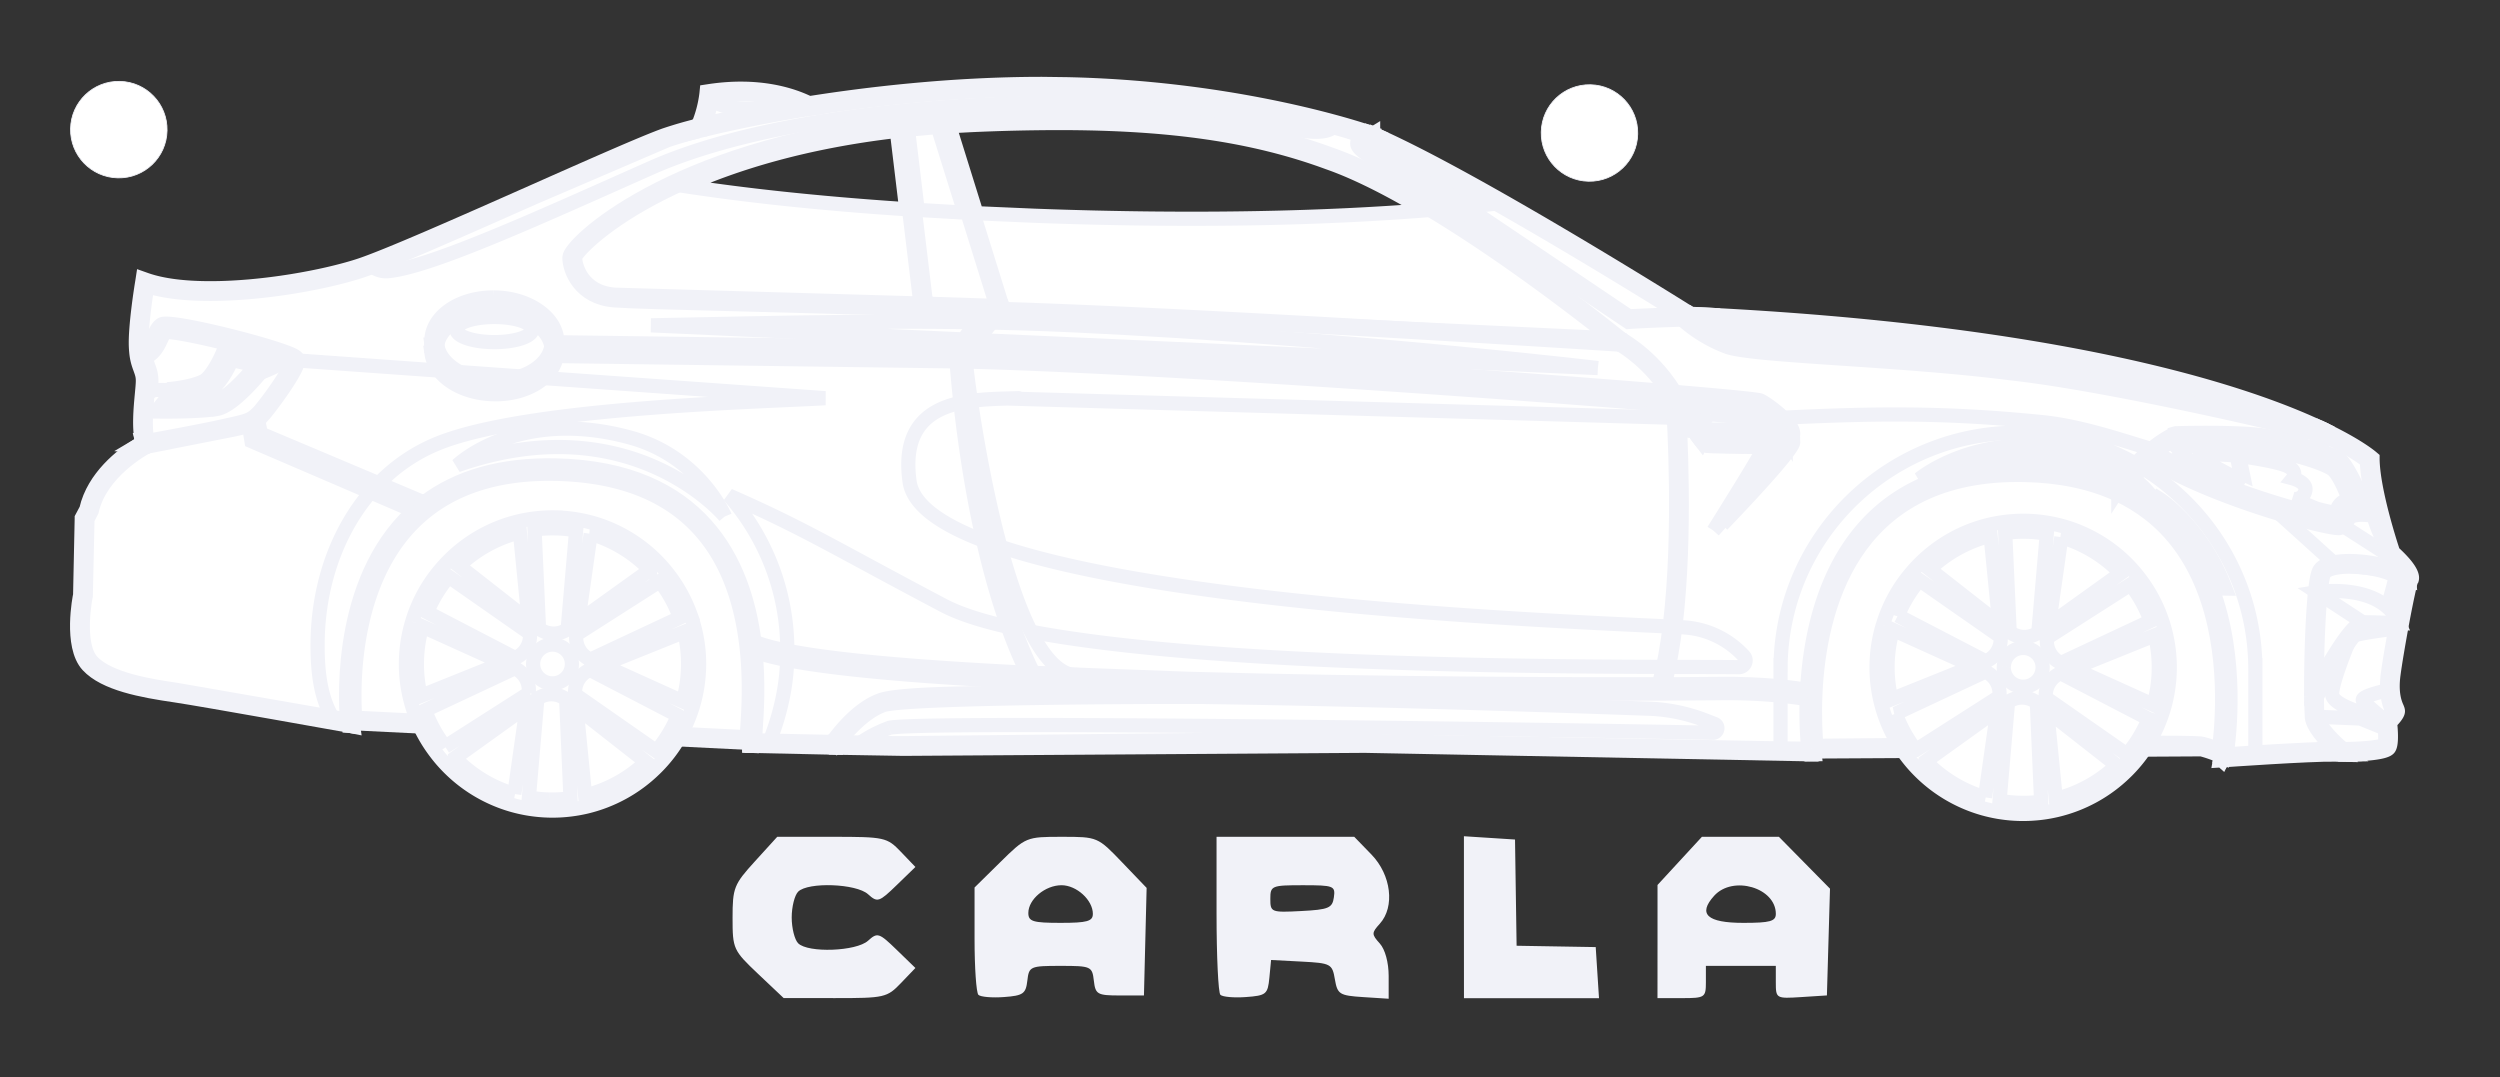 <?xml version="1.0" encoding="UTF-8" standalone="no"?>
<svg
   xmlns:dc="http://purl.org/dc/elements/1.1/"
   xmlns:cc="http://creativecommons.org/ns#"
   xmlns:rdf="http://www.w3.org/1999/02/22-rdf-syntax-ns#"
   xmlns:svg="http://www.w3.org/2000/svg"
   xmlns="http://www.w3.org/2000/svg"
   xmlns:sodipodi="http://sodipodi.sourceforge.net/DTD/sodipodi-0.dtd"
   xmlns:inkscape="http://www.inkscape.org/namespaces/inkscape"
   sodipodi:docname="carla.svg"
   inkscape:version="1.0 (4035a4fb49, 2020-05-01)"
   id="svg5712"
   version="1.1"
   viewBox="0 0 123 53"
   height="53mm"
   width="123mm">
  <rect x="0" y="0" width="123" height="53" fill="#333333" stroke="none"/>
  <defs
     id="defs5706" />
  <sodipodi:namedview
     inkscape:window-maximized="0"
     inkscape:window-y="0"
     inkscape:window-x="130"
     inkscape:window-height="1040"
     inkscape:window-width="1283"
     showgrid="false"
     inkscape:document-rotation="0"
     inkscape:current-layer="layer1"
     inkscape:document-units="mm"
     inkscape:cy="560"
     inkscape:cx="400"
     inkscape:zoom="0.35"
     inkscape:pageshadow="2"
     inkscape:pageopacity="0.0"
     borderopacity="1.0"
     bordercolor="#666666"
     pagecolor="#ffffff"
     id="base" />
  <g
     id="layer1"
     inkscape:groupmode="layer"
     inkscape:label="Katman 1">
    <path
       style="fill:#ffffff;fill-rule:nonzero;stroke:#f1f2f8;stroke-width:0.698;stroke-linecap:butt;stroke-linejoin:miter;stroke-miterlimit:4;stroke-dasharray:none;stroke-opacity:1"
       d="m 86.947,21.161 0.127,0.127 c 0.111,0.108 0.143,0.274 0.089,0.418 l -0.027,0.068 0.298,0.044 0.307,-0.342 -0.01,-0.016 -0.227,-0.298 h -0.558 m -0.114,0.28 -0.108,-0.002 0.127,0.016 -0.016,-0.016 m -2.889,0.146 c 0.041,0.052 0.1,0.079 0.165,0.082 l 0.455,0.01 -0.618,-0.092 m -73.818,-2.581 c -0.594,0.292 -1.588,0.396 -1.588,0.396 l -0.58,0.713 c 0,0 1.806,0.016 2.687,-0.127 0.881,-0.143 2.431,-2.187 2.431,-2.187 l -1.833,-0.406 c 0,0 -0.526,1.315 -1.117,1.61"
       id="path956" />
    <path
       style="fill:#ffffff;fill-rule:nonzero;stroke:#f1f2f8;stroke-width:0.698;stroke-linecap:butt;stroke-linejoin:miter;stroke-miterlimit:4;stroke-dasharray:none;stroke-opacity:1"
       d="m 8.548,19.835 c 0.586,-0.008 1.518,-0.032 2.06,-0.122 0.482,-0.079 1.379,-0.998 1.984,-1.737 l -1.179,-0.261 c -0.19,0.415 -0.629,1.272 -1.157,1.537 -0.515,0.254 -1.277,0.372 -1.569,0.409 l -0.143,0.174 m 2.107,0.151 c 0.879,-0.143 2.431,-2.187 2.431,-2.187 l -1.833,-0.406 c 0,0 -0.526,1.315 -1.117,1.608 -0.594,0.293 -1.588,0.396 -1.588,0.396 l -0.58,0.713 c 0,0 1.806,0.016 2.687,-0.127 z m -3.793,-2.591 c 0.799,-0.163 0.783,-1.103 1.166,-1.318 0.388,-0.219 6.509,1.293 6.5,1.657 -0.008,0.364 -0.97,1.743 -1.521,2.424 -0.177,0.222 -0.322,0.368 -0.467,0.472 -0.311,0.222 -0.642,0.269 -1.369,0.437 -1.077,0.254 -3.99,0.78 -3.99,0.78 -0.295,-0.799 -0.019,-2.453 -0.005,-3.074 0.011,-0.548 -0.227,-0.672 -0.317,-1.378 m 14.023,7.479 c 1.489,-1.157 3.568,-1.901 6.458,-1.841 7.213,0.152 9.19,4.806 9.653,8.635 0.285,2.334 0.01,4.365 0.016,4.888 l -19.782,-0.982 c 0,0 -0.845,-7.214 3.657,-10.7"
       id="path958" />
    <path
       style="fill:#ffffff;fill-rule:nonzero;stroke:#f1f2f8;stroke-width:0.698;stroke-linecap:butt;stroke-linejoin:miter;stroke-miterlimit:4;stroke-dasharray:none;stroke-opacity:1"
       d="m 36.759,35.944 c 0.06,-0.865 0.171,-2.477 -0.043,-4.237 -0.661,-5.454 -3.819,-8.277 -9.386,-8.395 l -0.32,-0.003 c -2.427,0 -4.433,0.602 -5.962,1.787 -3.882,3.006 -3.665,8.968 -3.573,10.215 l 19.264,0.959 0.021,-0.326 M 105.906,25.059 a 8.192,8.192 0 0 0 -1.627,-0.987 c -1.252,-0.582 -2.793,-0.94 -4.681,-0.979 -8.772,-0.185 -10.37,6.897 -10.559,11.012 -0.079,1.68 0.079,2.868 0.079,2.868 l 19.188,-0.108 c 0.586,0.152 1.087,0.396 1.087,0.396 0,0 0.829,-4.524 -0.745,-8.461 -0.559,-1.399 -1.421,-2.725 -2.738,-3.746"
       id="path960" />
    <path
       style="fill:#ffffff;fill-rule:nonzero;stroke:#f1f2f8;stroke-width:0.698;stroke-linecap:butt;stroke-linejoin:miter;stroke-miterlimit:4;stroke-dasharray:none;stroke-opacity:1"
       d="m 109.171,36.863 c 0.151,-1.125 0.496,-4.765 -0.783,-7.959 -0.605,-1.515 -1.496,-2.736 -2.649,-3.628 -0.479,-0.372 -1.008,-0.694 -1.575,-0.954 -1.288,-0.597 -2.825,-0.919 -4.571,-0.954 l -0.328,-0.003 c -8.228,0 -9.764,6.737 -9.947,10.754 -0.057,1.198 0.01,2.149 0.048,2.575 l 16.225,-0.152 c 2.567,0 2.706,0.036 2.782,0.056 0.307,0.079 0.591,0.184 0.797,0.269 m -2.971,-12.181 -0.293,0.374 c 1.315,1.019 2.179,2.345 2.736,3.746 l 0.645,0.011 c -1.101,-2.805 -3.09,-4.131 -3.09,-4.131"
       id="path962" />
    <path
       style="fill:#ffffff;fill-rule:nonzero;stroke:#f1f2f8;stroke-width:0.698;stroke-linecap:butt;stroke-linejoin:miter;stroke-miterlimit:4;stroke-dasharray:none;stroke-opacity:1"
       d="m 108.87,28.532 a 9.491,9.491 0 0 0 -0.601,-1.142 9.903,9.903 0 0 1 0.561,1.141 l 0.04,0.002 m -78.638,-13.893 c 1.429,0.111 6.997,0.187 15.208,0.436 l 4.595,0.147 c 10.708,0.364 29.693,1.596 29.693,1.596 -3.174,-2.527 -6.87,-5.213 -10.149,-7.095 -1.499,-0.862 -2.911,-1.556 -4.142,-1.987 -5.043,-1.86 -10.703,-2.161 -17.691,-1.857 l -1.417,0.079 c -0.677,0.048 -1.334,0.108 -1.968,0.177 -11.614,1.277 -16.197,6.081 -16.209,6.523 -0.008,0.485 0.402,1.854 2.08,1.981 z m 53.112,6.576 c 0.067,0.124 0.249,0.368 0.38,0.536 0.092,0.119 0.23,0.19 0.38,0.19 l 2.911,0.063 c 0.032,-0.025 0.074,-0.122 0.119,-0.227 l 0.301,0.044 0.306,-0.344 -0.008,-0.013 -0.227,-0.301 -0.558,-0.003 -0.421,-0.425 a 0.681,0.681 0 0 0 -0.431,-0.2 l -1.949,-0.152 c 0,0 -0.792,0.627 -0.827,0.753 l -0.513,-0.003 z m 31.743,4.43 c 0.301,-0.086 0.285,-0.433 0.531,-0.555 0.246,-0.122 0.646,-0.103 0.646,-0.103 0,0 -0.871,-2.161 -1.307,-2.355 a 11.709,11.709 0 0 0 -0.797,-0.311 c -0.808,-0.29 -2.015,-0.669 -2.96,-0.783 -1.378,-0.168 -4.147,-0.087 -4.147,-0.087 a 5.831,5.831 0 0 0 -1.22,0.814 c 2.972,1.952 8.968,3.454 9.253,3.375 z m -111.008,3.638 0.079,-3.766 0.215,-0.412 c 0.46,-2.06 2.8,-3.259 2.8,-3.259 l 3.988,-0.78 c 0.729,-0.168 1.058,-0.215 1.369,-0.436 0.146,-0.106 0.29,-0.254 0.466,-0.475 0.551,-0.681 1.513,-2.06 1.521,-2.421 0.008,-0.364 -6.113,-1.878 -6.5,-1.659 -0.383,0.215 -0.368,1.157 -1.166,1.318 -0.011,-0.095 -0.022,-0.206 -0.029,-0.326 -0.048,-1.003 0.311,-3.169 0.311,-3.169 2.741,0.957 8.081,0.103 10.521,-0.677 2.437,-0.776 12.909,-5.672 15.136,-6.454 0.376,-0.132 0.935,-0.295 1.648,-0.475 0.383,-0.892 0.45,-1.67 0.45,-1.67 2.427,-0.369 4.053,0.177 4.888,0.602 3.613,-0.575 8.144,-1.039 12.701,-0.943 7.911,0.17 13.709,1.977 14.774,2.329 -0.2,0.149 -0.355,0.317 -0.341,0.464 0.027,0.282 1.344,0.962 3.069,1.957 a 56.281,56.281 0 0 1 2.161,1.31 c 2.662,1.718 7.954,5.36 7.954,5.36 a 88.857,88.857 0 0 1 2.713,-0.116 l 0.333,-0.011 c 17.508,0.821 26.404,3.56 30.474,5.371 0.198,0.086 0.387,0.174 0.562,0.258 1.754,0.829 2.412,1.407 2.412,1.407 0.032,1.716 1.03,4.643 1.03,4.643 0,0 1.039,0.919 0.892,1.242 -0.022,0.048 -0.055,0.168 -0.095,0.336 a 46.996,46.996 0 0 0 -0.393,1.965 l -0.391,2.356 c -0.163,1.215 0.196,1.708 0.215,1.822 0.019,0.114 -0.393,0.523 -0.393,0.523 0,0 0.116,1.062 -0.025,1.23 -0.127,0.155 -1.128,0.263 -2.212,0.263 a 12.676,12.676 0 0 1 -0.349,-0.006 c -1.211,-0.024 -5.479,0.277 -5.479,0.277 0,0 0.829,-4.522 -0.745,-8.461 l 0.643,0.011 c -1.1,-2.805 -3.09,-4.131 -3.09,-4.131 l -0.293,0.374 a 8.097,8.097 0 0 0 -1.627,-0.987 c -1.252,-0.582 -2.793,-0.94 -4.681,-0.979 -8.772,-0.185 -10.37,6.899 -10.559,11.012 -0.079,1.68 0.079,2.868 0.079,2.868 -1.014,0.022 -15.293,-0.279 -22.389,-0.428 -7.094,-0.152 -19.96,0.222 -23.507,0.147 l -6.219,-0.133 c -0.006,-0.523 0.269,-2.554 -0.016,-4.888 -0.464,-3.831 -2.44,-8.483 -9.654,-8.635 -2.889,-0.063 -4.967,0.684 -6.458,1.841 -4.5,3.486 -3.657,10.698 -3.657,10.698 l -8.575,-1.497 c -1.378,-0.201 -3.375,-0.52 -4.223,-1.437 -0.843,-0.916 -0.342,-3.359 -0.342,-3.359"
       id="path964" />
    <path
       style="fill:#ffffff;fill-rule:nonzero;stroke:#f1f2f8;stroke-width:0.698;stroke-linecap:butt;stroke-linejoin:miter;stroke-miterlimit:4;stroke-dasharray:none;stroke-opacity:1"
       d="m 4.079,29.283 0.079,-3.766 0.215,-0.412 c 0.46,-2.06 2.8,-3.259 2.8,-3.259 l 3.988,-0.78 c 0.729,-0.168 1.058,-0.215 1.369,-0.437 0.146,-0.105 0.29,-0.25 0.466,-0.472 0.551,-0.681 1.513,-2.06 1.521,-2.421 v -0.002 l 0.138,0.003 25.946,1.854 c -2.995,0.182 -14.606,0.428 -19.05,2.223 -3.679,1.485 -5.926,5.451 -5.926,9.935 -0.002,1.466 0.185,2.719 0.818,3.685 L 8.639,34.077 c -1.378,-0.203 -3.375,-0.52 -4.223,-1.439 -0.843,-0.914 -0.342,-3.359 -0.342,-3.359 m 34.662,2.96 -0.002,-0.26 v -0.174 c -0.044,-2.836 -1.117,-5.432 -2.865,-7.425 3.739,1.638 5.176,2.573 10.562,5.414 6.268,3.305 34.386,2.976 39.118,3.031 0.285,0.003 0.444,-0.337 0.25,-0.548 a 4.357,4.357 0 0 0 -2.874,-1.404 c -2.326,-0.206 -37.33,-1.077 -38.175,-7.187 -0.539,-3.909 2.662,-4.017 4.809,-4.08 0,0 1.256,-0.036 0,0 l 34.324,0.992 c -0.234,0.195 -0.543,0.463 -0.564,0.539 l -0.515,-0.002 0.539,0.079 c 0.067,0.127 0.249,0.368 0.38,0.539 a 0.491,0.491 0 0 0 0.38,0.19 l 2.911,0.06 c 0.032,-0.024 0.076,-0.12 0.119,-0.227 l 0.301,0.044 0.307,-0.342 -0.01,-0.016 -0.227,-0.298 -0.558,-0.003 -0.42,-0.428 c -0.048,-0.044 -0.095,-0.079 -0.151,-0.111 5.649,-0.307 9.174,-0.349 14.118,0.149 2.006,0.203 4.132,0.974 5.498,1.363 -0.054,0.043 -0.111,0.086 -0.162,0.13 2.972,1.952 8.968,3.454 9.253,3.375 0.301,-0.086 0.288,-0.431 0.531,-0.555 0.246,-0.12 0.646,-0.101 0.646,-0.101 l -0.054,-0.133 c 0.23,-0.016 0.228,0.206 0.475,0.177 0.301,1.295 0.941,2.218 0.941,2.218 0,0 1.039,0.919 0.892,1.241 -0.022,0.051 -0.056,0.17 -0.095,0.337 -0.101,0.428 -0.249,1.18 -0.391,1.965 l -0.393,2.355 c -0.163,1.217 0.196,1.708 0.215,1.825 0.019,0.116 -0.393,0.523 -0.393,0.523 0,0 0.116,1.062 -0.025,1.231 -0.127,0.155 -1.125,0.263 -2.21,0.263 -0.117,0 -0.238,-0.003 -0.352,-0.006 -0.729,-0.016 -2.561,0.089 -3.906,0.174 v -3.993 c 0.003,-0.089 0,-0.174 0,-0.263 v -0.171 h -0.002 c -0.098,-6.221 -5.127,-11.297 -11.43,-11.432 -6.449,-0.136 -11.788,4.959 -11.926,11.377 v 0.056 h -0.003 v 4.231 l -20.879,-0.412 c -7.094,-0.152 -19.96,0.222 -23.507,0.146 l -2.21,-0.048 -3.205,-0.032 c 0,0 0.932,-2.028 0.928,-4.351 0,-0.006 0.002,-0.016 0.002,-0.022"
       id="path966" />
    <path
       style="fill:#ffffff;fill-rule:nonzero;stroke:#f1f2f8;stroke-width:0.698;stroke-linecap:butt;stroke-linejoin:miter;stroke-miterlimit:4;stroke-dasharray:none;stroke-opacity:1"
       d="m 84.301,26.112 c 0.761,-0.865 3.676,-4.006 3.689,-4.465 0.002,-0.111 -0.04,-0.233 -0.127,-0.371 -0.304,-0.498 -1.133,-1.103 -1.47,-1.276 -0.052,-0.024 -0.171,-0.086 -4.083,-0.417 0.006,0.011 0.016,0.022 0.019,0.032 l 0.022,0.048 -0.003,0.041 c 0.003,0.032 0.006,0.082 0.011,0.158 3.327,0.285 3.603,0.561 3.673,0.583 0.241,0.122 1.052,0.713 1.03,1.043 -0.021,0.285 -2.757,4.62 -2.757,4.62"
       id="path968" />
    <path
       id="use970"
       d="m 3.472,6.327 c -0.028,1.311 1.012,2.396 2.323,2.424 1.311,0.028 2.396,-1.012 2.424,-2.323 0.028,-1.311 -1.012,-2.396 -2.323,-2.424 -1.311,-0.028 -2.396,1.012 -2.424,2.323"
       style="fill:#ffffff;fill-rule:nonzero;stroke:#f1f2f8;stroke-width:0.042;stroke-linecap:butt;stroke-linejoin:miter;stroke-miterlimit:4;stroke-dasharray:none;stroke-opacity:1" />
    <path
       style="fill:#ffffff;fill-rule:nonzero;stroke:#f1f2f8;stroke-width:0.698;stroke-linecap:butt;stroke-linejoin:miter;stroke-miterlimit:4;stroke-dasharray:none;stroke-opacity:1"
       d="m 20.079,32.517 a 7.114,7.114 0 0 0 6.954,7.257 7.114,7.114 0 0 0 7.257,-6.956 c 0.082,-3.923 -3.031,-7.171 -6.956,-7.257 -3.923,-0.084 -7.173,3.031 -7.257,6.956"
       id="path972" />
    <path
       style="fill:#ffffff;fill-rule:nonzero;stroke:#f1f2f8;stroke-width:0.698;stroke-linecap:butt;stroke-linejoin:miter;stroke-miterlimit:4;stroke-dasharray:none;stroke-opacity:1"
       d="m 24.741,32.616 -3.968,-1.795 c -0.158,0.543 -0.247,1.114 -0.26,1.705 -0.013,0.591 0.054,1.166 0.187,1.716 z m -2.839,4.12 4.107,-2.622 a 1.173,1.173 0 0 0 -0.677,-1.231 l -0.008,-0.003 -4.408,2.066 a 6.671,6.671 0 0 0 0.987,1.792 z m 3.403,2.329 0.612,-4.31 -3.533,2.535 a 6.655,6.655 0 0 0 2.923,1.775 z m 1.737,0.269 a 6.449,6.449 0 0 0 1.025,-0.057 l -0.211,-4.864 -0.008,-0.006 c -0.409,-0.32 -0.982,-0.333 -1.402,-0.029 l -0.008,0.005 -0.417,4.853 c 0.333,0.059 0.673,0.095 1.02,0.1 z m 4.744,-1.844 -3.426,-2.684 0.428,4.334 c 1.141,-0.285 2.171,-0.86 2.995,-1.648 z m 1.565,-2.285 -4.326,-2.247 a 1.173,1.173 0 0 0 -0.727,1.201 v 0.01 l 3.993,2.786 c 0.439,-0.523 0.799,-1.109 1.062,-1.749 z m 0.502,-2.399 a 6.607,6.607 0 0 0 -0.187,-1.716 l -4.04,1.626 3.969,1.795 c 0.155,-0.542 0.246,-1.114 0.258,-1.705 z m -1.388,-4.21 -4.107,2.622 a 1.173,1.173 0 0 0 0.677,1.23 l 0.008,0.005 4.41,-2.066 c -0.238,-0.65 -0.57,-1.252 -0.987,-1.79 z m -3.403,-2.332 -0.612,4.31 3.533,-2.535 a 6.655,6.655 0 0 0 -2.923,-1.775 z m -1.737,-0.269 a 6.639,6.639 0 0 0 -1.025,0.057 l 0.219,4.872 a 1.173,1.173 0 0 0 1.404,0.03 l 0.006,-0.006 0.417,-4.853 c -0.333,-0.059 -0.673,-0.095 -1.02,-0.1 z m -4.744,1.844 3.426,2.684 -0.428,-4.334 c -1.141,0.285 -2.171,0.86 -2.995,1.648 z m -1.565,2.285 4.326,2.247 c 0.483,-0.195 0.78,-0.681 0.729,-1.201 v -0.008 l -3.993,-2.789 c -0.439,0.523 -0.799,1.109 -1.062,1.749 z m -0.738,0.469 c 0.073,-0.246 0.158,-0.485 0.258,-0.719 0.277,-0.659 0.65,-1.268 1.1,-1.806 0.163,-0.196 0.336,-0.385 0.518,-0.562 0.922,-0.898 2.08,-1.553 3.37,-1.857 0.247,-0.059 0.498,-0.103 0.753,-0.136 0.349,-0.043 0.7,-0.063 1.062,-0.056 a 7.257,7.257 0 0 1 1.057,0.101 7.273,7.273 0 0 1 0.746,0.166 7.209,7.209 0 0 1 3.289,2 c 0.174,0.185 0.339,0.38 0.491,0.583 0.428,0.559 0.773,1.184 1.022,1.854 a 7.098,7.098 0 0 1 0.228,0.73 c 0.158,0.618 0.238,1.263 0.222,1.93 a 7.225,7.225 0 0 1 -0.303,1.919 7.32,7.32 0 0 1 -0.26,0.719 7.209,7.209 0 0 1 -1.098,1.808 c -0.163,0.196 -0.336,0.385 -0.52,0.562 a 7.209,7.209 0 0 1 -3.37,1.859 7.32,7.32 0 0 1 -0.753,0.135 7.114,7.114 0 0 1 -1.06,0.056 c -0.36,-0.008 -0.713,-0.043 -1.055,-0.1 -0.254,-0.043 -0.504,-0.1 -0.748,-0.168 a 7.209,7.209 0 0 1 -3.288,-1.998 6.94,6.94 0 0 1 -0.494,-0.585 7.178,7.178 0 0 1 -1.022,-1.852 7.098,7.098 0 0 1 -0.228,-0.73 c -0.158,-0.618 -0.238,-1.263 -0.222,-1.93 a 7.178,7.178 0 0 1 0.304,-1.919"
       id="path974" />
    <path
       style="fill:#ffffff;fill-rule:nonzero;stroke:#f1f2f8;stroke-width:0.698;stroke-linecap:butt;stroke-linejoin:miter;stroke-miterlimit:4;stroke-dasharray:none;stroke-opacity:1"
       d="m 26.23,32.648 a 0.954,0.954 0 1 0 1.908,0.041 0.954,0.954 0 1 0 -1.908,-0.041"
       id="path976" />
    <path
       id="use978"
       d="m 75.829,6.493 c -0.028,1.311 1.012,2.396 2.323,2.424 1.311,0.028 2.396,-1.012 2.424,-2.323 0.028,-1.311 -1.012,-2.396 -2.323,-2.424 -1.311,-0.028 -2.396,1.012 -2.424,2.323"
       style="fill:#ffffff;fill-rule:nonzero;stroke:#f1f2f8;stroke-width:0.042;stroke-linecap:butt;stroke-linejoin:miter;stroke-miterlimit:4;stroke-dasharray:none;stroke-opacity:1" />
    <path
       style="fill:#ffffff;fill-rule:nonzero;stroke:#f1f2f8;stroke-width:0.698;stroke-linecap:butt;stroke-linejoin:miter;stroke-miterlimit:4;stroke-dasharray:none;stroke-opacity:1"
       d="m 92.436,32.683 a 7.114,7.114 0 0 0 6.954,7.257 7.114,7.114 0 0 0 7.257,-6.956 c 0.082,-3.923 -3.031,-7.173 -6.956,-7.257 -3.923,-0.084 -7.171,3.031 -7.257,6.956"
       id="path980" />
    <path
       style="fill:#ffffff;fill-rule:nonzero;stroke:#f1f2f8;stroke-width:0.698;stroke-linecap:butt;stroke-linejoin:miter;stroke-miterlimit:4;stroke-dasharray:none;stroke-opacity:1"
       d="m 97.098,32.781 -3.968,-1.797 c -0.158,0.543 -0.247,1.114 -0.26,1.705 -0.013,0.591 0.054,1.166 0.187,1.716 z m -2.839,4.12 4.107,-2.624 a 1.173,1.173 0 0 0 -0.677,-1.23 l -0.008,-0.003 -4.41,2.065 a 6.671,6.671 0 0 0 0.987,1.792 z m 3.403,2.329 0.612,-4.31 -3.533,2.535 a 6.655,6.655 0 0 0 2.923,1.775 z m 1.737,0.269 a 6.639,6.639 0 0 0 1.025,-0.056 l -0.211,-4.868 -0.008,-0.006 a 1.173,1.173 0 0 0 -1.402,-0.03 l -0.008,0.006 -0.417,4.853 c 0.333,0.059 0.673,0.095 1.02,0.1 z m 4.744,-1.844 -3.426,-2.684 0.428,4.334 c 1.141,-0.285 2.171,-0.86 2.995,-1.648 z m 1.565,-2.285 -4.326,-2.247 a 1.173,1.173 0 0 0 -0.727,1.201 v 0.01 l 3.993,2.786 a 6.671,6.671 0 0 0 1.063,-1.749 z m 0.502,-2.399 a 6.607,6.607 0 0 0 -0.187,-1.716 l -4.039,1.63 3.969,1.795 a 6.639,6.639 0 0 0 0.258,-1.705 z m -1.388,-4.212 -4.107,2.624 a 1.173,1.173 0 0 0 0.677,1.23 l 0.008,0.005 4.41,-2.066 a 6.655,6.655 0 0 0 -0.987,-1.792 z m -3.403,-2.329 -0.612,4.31 3.533,-2.535 a 6.655,6.655 0 0 0 -2.923,-1.775 z m -1.737,-0.269 a 6.639,6.639 0 0 0 -1.025,0.057 l 0.219,4.872 a 1.173,1.173 0 0 0 1.404,0.03 l 0.006,-0.006 0.417,-4.853 c -0.333,-0.059 -0.673,-0.095 -1.02,-0.1 z m -4.744,1.844 3.426,2.684 -0.428,-4.334 c -1.141,0.285 -2.171,0.86 -2.995,1.648 z m -1.565,2.285 4.326,2.247 c 0.483,-0.195 0.78,-0.681 0.729,-1.201 v -0.008 l -3.993,-2.785 c -0.439,0.52 -0.799,1.109 -1.062,1.748 z m -0.738,0.469 c 0.073,-0.246 0.158,-0.485 0.258,-0.719 0.277,-0.659 0.65,-1.268 1.1,-1.806 0.163,-0.196 0.336,-0.385 0.518,-0.562 0.922,-0.898 2.08,-1.553 3.37,-1.857 0.247,-0.059 0.498,-0.103 0.753,-0.136 0.349,-0.043 0.7,-0.063 1.062,-0.056 a 7.257,7.257 0 0 1 1.057,0.101 7.273,7.273 0 0 1 0.746,0.166 7.209,7.209 0 0 1 3.289,2 c 0.174,0.185 0.339,0.38 0.491,0.583 0.428,0.559 0.773,1.184 1.022,1.854 a 7.225,7.225 0 0 1 0.228,0.73 7.194,7.194 0 0 1 0.222,1.93 7.225,7.225 0 0 1 -0.303,1.919 7.32,7.32 0 0 1 -0.26,0.719 7.209,7.209 0 0 1 -1.098,1.808 c -0.163,0.196 -0.336,0.385 -0.52,0.562 a 7.194,7.194 0 0 1 -3.37,1.857 6.988,6.988 0 0 1 -0.753,0.136 c -0.349,0.043 -0.7,0.063 -1.062,0.056 -0.361,-0.008 -0.713,-0.043 -1.055,-0.1 a 7.304,7.304 0 0 1 -0.748,-0.168 7.209,7.209 0 0 1 -3.288,-1.998 6.94,6.94 0 0 1 -0.494,-0.585 c -0.428,-0.559 -0.773,-1.184 -1.022,-1.854 a 7.098,7.098 0 0 1 -0.228,-0.73 c -0.158,-0.618 -0.238,-1.263 -0.222,-1.93 a 7.178,7.178 0 0 1 0.304,-1.919"
       id="path982" />
    <path
       style="fill:#ffffff;fill-rule:nonzero;stroke:#f1f2f8;stroke-width:0.698;stroke-linecap:butt;stroke-linejoin:miter;stroke-miterlimit:4;stroke-dasharray:none;stroke-opacity:1"
       d="m 98.587,32.813 c -0.011,0.526 0.407,0.963 0.935,0.974 a 0.954,0.954 0 0 0 0.041,-1.908 0.951,0.951 0 0 0 -0.974,0.933 m -86.341,-11.874 0.127,0.768 8.029,3.449 0.279,-0.254 0.067,-0.048 -8.113,-3.422 -0.138,-0.656 -0.082,0.063 a 1.125,1.125 0 0 1 -0.166,0.1 m 31.484,14.878 c 0.995,-0.38 33.575,0.09 40.528,0.238 0.257,0.006 0.325,-0.349 0.086,-0.44 l -0.491,-0.19 c -0.875,-0.333 -1.795,-0.523 -2.732,-0.555 -6.557,-0.238 -33.81,-1.15 -37.679,-0.212 -1.231,0.301 -2.161,1.752 -2.38,2.06 a 0.523,0.523 0 0 0 0.071,0.003 l 0.903,0.005 c 0.337,-0.187 0.732,-0.542 1.692,-0.906 M 24.281,18.713 h 0.095 c 1.382,0 2.54,-0.691 2.733,-1.6 a 1.173,1.173 0 0 0 0.025,-0.152 0.776,0.776 0 0 0 0.006,-0.089 v -0.035 c -0.003,-0.488 -0.28,-0.946 -0.781,-1.309 -0.528,-0.38 -1.236,-0.599 -2.001,-0.618 h -0.086 c -1.508,0 -2.757,0.827 -2.776,1.838 0,0.013 0,0.032 0.003,0.043 -0.003,0.043 0,0.084 0.006,0.127 a 0.824,0.824 0 0 0 0.027,0.152 c 0.206,0.903 1.374,1.616 2.746,1.642 z m -0.006,-4.08 0.092,0.003 c 0.818,0.016 1.584,0.254 2.158,0.669 0.578,0.415 0.894,0.959 0.894,1.534 l 19.676,0.26 c 0.032,0.003 0.06,0.003 0.09,0.003 0.07,0.003 0.138,0.003 0.211,0.006 8.765,0.198 26.771,1.483 34.805,2.155 0.087,0.008 0.17,0.013 0.254,0.022 a 1.236,1.236 0 0 1 0.089,0.008 c 3.914,0.333 4.031,0.393 4.083,0.417 0.337,0.174 1.166,0.776 1.47,1.276 0.089,0.138 0.13,0.26 0.127,0.371 -0.011,0.459 -3.491,4.278 -3.491,4.278 1.529,-1.743 3.18,-4.009 3.213,-4.289 0,-0.035 -0.011,-0.101 -0.086,-0.215 a 2.092,2.092 0 0 0 -0.269,-0.338 5.134,5.134 0 0 0 -1.081,-0.832 c -0.07,-0.022 -0.589,-0.101 -3.917,-0.387 -0.054,-0.006 -0.106,-0.008 -0.162,-0.016 -0.038,-0.003 -0.079,-0.005 -0.119,-0.011 -7.986,-0.665 -26.191,-1.971 -34.979,-2.168 -0.054,0 -0.103,-0.002 -0.152,-0.002 -0.043,0 -0.084,-0.003 -0.127,-0.003 l -19.655,-0.263 c -0.182,1.077 -1.451,1.881 -3.018,1.881 h -0.103 c -1.553,-0.032 -2.825,-0.852 -3.026,-1.917 -0.008,-0.04 -0.013,-0.079 -0.019,-0.119 a 1.711,1.711 0 0 1 -0.008,-0.158 v -0.048 c 0.022,-1.188 1.363,-2.115 3.052,-2.115"
       id="path984" />
    <path
       style="fill:#ffffff;fill-rule:nonzero;stroke:#f1f2f8;stroke-width:0.698;stroke-linecap:butt;stroke-linejoin:miter;stroke-miterlimit:4;stroke-dasharray:none;stroke-opacity:1"
       d="m 24.281,19.117 h 0.095 c 1.382,0 2.54,-0.691 2.733,-1.6 a 1.173,1.173 0 0 0 0.025,-0.152 0.776,0.776 0 0 0 0.006,-0.089 v -0.035 c -0.003,-0.488 -0.28,-0.946 -0.781,-1.309 -0.528,-0.38 -1.236,-0.599 -2.001,-0.618 h -0.086 c -1.508,0 -2.757,0.827 -2.776,1.838 0,0.013 0,0.032 0.003,0.043 -0.003,0.043 0,0.084 0.006,0.127 a 0.824,0.824 0 0 0 0.027,0.152 c 0.206,0.903 1.374,1.616 2.746,1.642 z m -0.006,-4.08 0.092,0.003 c 0.818,0.016 1.584,0.254 2.158,0.669 0.578,0.415 0.894,0.959 0.894,1.534 l 19.676,0.26 c 0.032,0.003 0.06,0.003 0.09,0.003 0.07,0.003 0.138,0.003 0.211,0.006 8.765,0.198 26.771,1.483 34.805,2.155 0.087,0.008 0.17,0.013 0.254,0.022 a 1.236,1.236 0 0 1 0.089,0.008 c 3.914,0.333 4.031,0.393 4.083,0.417 0.337,0.174 1.166,0.776 1.47,1.276 0.089,0.138 0.13,0.26 0.127,0.371 -0.011,0.459 -3.491,4.056 -3.491,4.056 1.529,-1.743 3.18,-3.784 3.213,-4.066 0,-0.035 -0.011,-0.101 -0.086,-0.215 a 2.092,2.092 0 0 0 -0.269,-0.337 5.134,5.134 0 0 0 -1.081,-0.832 c -0.07,-0.022 -0.589,-0.101 -3.917,-0.387 -0.054,-0.006 -0.106,-0.008 -0.162,-0.016 -0.038,-0.003 -0.079,-0.005 -0.119,-0.011 -7.986,-0.665 -26.191,-1.971 -34.979,-2.168 -0.054,0 -0.103,-0.002 -0.152,-0.002 -0.043,0 -0.084,-0.003 -0.127,-0.003 l -19.66,-0.263 c -0.182,1.077 -1.451,1.881 -3.018,1.881 l -0.103,-0.003 c -1.553,-0.032 -2.825,-0.852 -3.026,-1.917 -0.008,-0.04 -0.013,-0.079 -0.019,-0.119 a 1.711,1.711 0 0 1 -0.008,-0.158 v -0.048 c 0.022,-1.188 1.363,-2.115 3.052,-2.115 m 26.255,18.245 0.231,0.011 7.669,0.285 c 9.532,0.269 19.315,0.279 23.187,0.269 h 0.285 l 2.618,-0.019 c 2.282,-0.032 3.903,0.209 4.392,0.295 -0.002,0.052 -0.005,0.106 -0.008,0.158 -0.003,0.041 -0.003,0.079 -0.005,0.119 -0.434,-0.079 -2.055,-0.333 -4.373,-0.296 l -2.805,0.019 c -3.727,0.01 -13.3,0 -22.744,-0.254 l -8.228,-0.301 c -0.035,-0.003 -0.071,-0.003 -0.105,-0.006 -7.235,-0.352 -11.768,-0.856 -13.49,-1.499 -0.006,-0.074 -0.016,-0.152 -0.025,-0.228 a 1.062,1.062 0 0 0 -0.011,-0.079 c 1.569,0.653 6.081,1.166 13.411,1.526 m 65.732,-2.659 -2.275,-1.489 c 0,0 3.148,-0.51 4.05,1.524 l -1.775,-0.035 m 1.689,0.295 c 0,0 -1.922,0.209 -2.285,0.407 0,0 -0.922,2.155 -0.922,2.824 0,0.665 2.494,1.201 2.494,1.201 0,0 -0.808,-0.65 -0.973,-0.881 -0.162,-0.23 1.312,-0.529 1.312,-0.529 l 0.374,-3.022 m -3.964,4.345 2.147,0.087 1.315,0.536 c 0,0 0.146,0.665 -0.07,0.881 -0.214,0.215 -2.206,0.225 -2.206,0.225 0,0 -1.103,-0.925 -1.185,-1.727 m 3.511,-7.967 -2.372,-1.521 -3.537,-1.008 3.34,3.018 c 0,0 2.733,0.219 2.988,0.391 a 3.945,3.945 0 0 0 0.602,0.315 c 0,0 -0.063,-0.583 -1.022,-1.198 M 83.144,15.575 c 0,0 -10.779,-6.794 -15.71,-8.905 l -0.177,-0.06 c -0.2,0.149 -0.353,0.317 -0.339,0.464 0.027,0.282 1.342,0.962 3.068,1.958 a 53.112,53.112 0 0 1 2.163,1.309 c 2.662,1.718 7.954,5.362 7.954,5.362 0.694,-0.051 2.076,-0.095 2.713,-0.117 l 0.333,-0.011 m -54.994,-2.915 c -0.008,0.483 0.401,1.854 2.079,1.981 1.429,0.111 6.997,0.19 15.208,0.437 l -1.077,-8.941 c -11.617,1.277 -16.198,6.084 -16.209,6.525 m 51.575,4.158 c -3.174,-2.527 -6.87,-5.213 -10.149,-7.094 -1.499,-0.862 -2.912,-1.556 -4.142,-1.989 -5.045,-1.86 -10.708,-2.161 -17.694,-1.857 l -1.415,0.079 2.876,9.237 0.832,0.027 c 10.706,0.364 29.693,1.596 29.693,1.596 m -7.374,-6.671 -0.063,-0.04 c -0.645,-0.415 -1.356,-0.845 -2.171,-1.315 l -0.979,-0.559 c -0.856,-0.485 -1.737,-0.986 -1.936,-1.198 a 0.681,0.681 0 0 1 0.105,-0.114 c 0.008,0.003 0.016,0.005 0.016,0.005 1.58,0.675 3.779,1.846 6.031,3.118 l -0.998,0.105 m -27.776,0.143 c -4.538,-0.301 -8.117,-0.71 -10.922,-1.141 2.483,-1.114 5.916,-2.187 10.458,-2.713 l 0.464,3.85 m 2.115,-4.078 1.062,-0.056 a 97.746,97.746 0 0 1 4.313,-0.103 c 5.535,0 9.627,0.599 13.278,1.946 1.152,0.402 2.529,1.065 4.094,1.965 l 0.661,0.387 c -4.687,0.368 -11.003,0.57 -19.201,0.265 l -2.868,-0.124 -1.334,-4.281"
       id="path986" />
    <path
       style="fill:#ffffff;fill-rule:nonzero;stroke:#f1f2f8;stroke-width:0.698;stroke-linecap:butt;stroke-linejoin:miter;stroke-miterlimit:4;stroke-dasharray:none;stroke-opacity:1"
       d="m 44.363,6.135 1.077,8.94 3.768,0.117 -2.879,-9.234 c -0.677,0.048 -1.334,0.108 -1.968,0.177"
       id="path988" />
    <path
       style="fill:#ffffff;fill-rule:nonzero;stroke:#f1f2f8;stroke-width:0.698;stroke-linecap:butt;stroke-linejoin:miter;stroke-miterlimit:4;stroke-dasharray:none;stroke-opacity:1"
       d="m 45.149,10.328 -0.475,-3.949 1.461,-0.13 1.315,4.212 -2.297,-0.133 m 37.837,5.253 0.152,-0.005 c 12.782,0.599 20.969,2.221 26.044,3.755 -1.5,0.258 -7.453,-1.565 -14.235,-2.187 l -11.377,-0.903 -0.586,-0.659 m -4.373,2.527 c 0,0 -12.395,-1.474 -25.779,-2.103 -7.246,-0.341 -14.758,-0.111 -20.804,0 l 46.584,2.103"
       id="path990" />
    <path
       style="fill:#ffffff;fill-rule:nonzero;stroke:#f1f2f8;stroke-width:0.698;stroke-linecap:butt;stroke-linejoin:miter;stroke-miterlimit:4;stroke-dasharray:none;stroke-opacity:1"
       d="m 47.225,17.412 c 0.011,-0.032 0.024,-0.059 0.038,-0.089 0.46,-1.062 1.188,-1.692 1.643,-2.008 l 0.502,0.016 c -0.193,0.098 -0.982,0.748 -1.589,2.055 -0.025,0.054 -0.304,0.048 -0.326,0.1 0.003,0.025 0.003,0.063 0.008,0.117 0.079,1.236 2.02,16.062 5.666,15.615 -0.032,0 -2.207,-0.111 -2.234,-0.111 l -0.231,-0.011 c -2.736,-5.606 -3.4,-14.34 -3.478,-15.501 a 2.456,2.456 0 0 1 -0.008,-0.127 l -0.003,-0.032 0.016,-0.027 m -11.562,7.997 c 0,0 -4.563,-5.522 -13.167,-2.516 0,0 2.972,-2.871 8.501,-1.363 3.441,0.938 4.666,3.882 4.666,3.882 m 70.168,-1.009 c 0,0 -4.094,-3.628 -11.4,-0.84 0,0 2.744,-2.293 7.219,-1.448 2.995,0.564 4.183,2.286 4.183,2.286"
       id="path992" />
    <path
       style="fill:#ffffff;fill-rule:nonzero;stroke:#f1f2f8;stroke-width:0.698;stroke-linecap:butt;stroke-linejoin:miter;stroke-miterlimit:4;stroke-dasharray:none;stroke-opacity:1"
       d="m 115.048,25.713 c 0.105,-0.032 0.155,-0.108 0.222,-0.23 0.063,-0.114 0.136,-0.241 0.285,-0.317 a 1.474,1.474 0 0 1 0.504,-0.114 c -0.364,-0.859 -0.913,-1.984 -1.157,-2.092 a 11.836,11.836 0 0 0 -0.789,-0.307 c -0.531,-0.19 -1.882,-0.65 -2.931,-0.776 -1.277,-0.158 -3.793,-0.095 -4.097,-0.087 -0.345,0.171 -0.688,0.396 -1.02,0.662 2.991,1.882 8.62,3.299 8.984,3.258 z m -9.44,-3.229 0.215,-0.185 a 5.783,5.783 0 0 1 1.169,-0.768 l 0.057,-0.016 c 0.114,-0.003 2.793,-0.079 4.167,0.089 0.935,0.111 2.068,0.471 2.776,0.716 l 0.215,0.074 c 0.024,0.008 0.048,0.019 0.074,0.027 0.342,0.127 0.605,0.23 0.729,0.285 0.463,0.206 1.231,2.063 1.378,2.431 l 0.082,0.201 -0.215,-0.011 c -0.101,-0.005 -0.402,0 -0.58,0.089 -0.071,0.036 -0.116,0.111 -0.166,0.201 -0.074,0.133 -0.168,0.301 -0.39,0.36 -0.016,0.006 -0.032,0.006 -0.06,0.006 -0.761,0 -6.359,-1.505 -9.217,-3.343 a 7.954,7.954 0 0 0 -1.057,1.139 c -0.143,0.19 -0.249,0.341 -0.309,0.434 l -0.143,-0.067 -0.111,-0.048 a 8.033,8.033 0 0 1 1.38,-1.615"
       id="path994" />
    <path
       style="fill:#ffffff;fill-rule:nonzero;stroke:#f1f2f8;stroke-width:0.698;stroke-linecap:butt;stroke-linejoin:miter;stroke-miterlimit:4;stroke-dasharray:none;stroke-opacity:1"
       d="m 107.051,21.452 a 5.815,5.815 0 0 0 -1.22,0.816 c 2.972,1.952 8.965,3.454 9.253,3.375 0.301,-0.086 0.285,-0.431 0.531,-0.555 0.246,-0.122 0.646,-0.101 0.646,-0.101 0,0 -0.871,-2.163 -1.307,-2.356 a 11.947,11.947 0 0 0 -0.797,-0.309 c -0.808,-0.292 -2.015,-0.67 -2.96,-0.783 -1.378,-0.17 -4.148,-0.089 -4.148,-0.089 m -88.853,-8.418 c 3.153,-1.173 12.509,-5.53 14.601,-6.265 0.376,-0.132 0.935,-0.295 1.648,-0.475 0.385,-0.892 0.45,-1.67 0.45,-1.67 2.427,-0.369 4.053,0.177 4.888,0.602 3.613,-0.575 8.144,-1.039 12.701,-0.943 6.002,0.127 10.786,1.199 13.21,1.863 -0.127,0.222 -0.624,0.599 -2.578,0.079 -2.603,-0.691 -8.006,-1.299 -12.925,-1.146 -4.92,0.155 -12.855,0.832 -18.155,3.182 -5.298,2.35 -10.814,4.887 -12.945,5.083 -0.364,0.032 -0.659,-0.114 -0.894,-0.311"
       id="path996" />
    <path
       style="fill:#ffffff;fill-rule:nonzero;stroke:#f1f2f8;stroke-width:0.698;stroke-linecap:butt;stroke-linejoin:miter;stroke-miterlimit:4;stroke-dasharray:none;stroke-opacity:1"
       d="m 34.893,4.818 c 0,0 0.634,0.982 4.563,0.317 v 0.133 l -5.01,1.022 0.448,-1.474 M 6.828,17.26 l 0.056,0.269 a 0.824,0.824 0 0 0 0.127,-0.033 l -0.016,-0.119 -0.016,-0.163 a 1.664,1.664 0 0 1 -0.149,0.044 m 0.475,4.541 a 1.299,1.299 0 0 1 -0.036,-0.111 l -0.098,0.019 -0.184,-0.016 0.022,0.089 -0.279,0.165 0.45,0.04 0.021,-0.003 c 0.002,0 0.011,-0.003 0.032,-0.006 l 0.003,-0.002 c 0.002,-0.003 0.005,-0.003 0.005,-0.003 l 0.108,-0.059 -0.041,-0.111 m 5.105,-1.125 0.036,0.166 a 1.474,1.474 0 0 0 0.165,-0.1 c 0.029,-0.019 0.056,-0.041 0.084,-0.063 l -0.016,-0.059 -0.269,0.056"
       id="path998" />
    <path
       style="fill:#ffffff;fill-rule:nonzero;stroke:#f1f2f8;stroke-width:0.698;stroke-linecap:butt;stroke-linejoin:miter;stroke-miterlimit:4;stroke-dasharray:none;stroke-opacity:1"
       d="m 12.45,20.844 0.143,0.691 8.017,3.381 0.182,-0.149 0.067,-0.048 -8.022,-3.384 -0.138,-0.656 -0.082,0.063 a 1.125,1.125 0 0 1 -0.166,0.1 m -1.779,-0.721 c 0.924,-0.151 2.453,-2.152 2.519,-2.237 l 0.13,-0.171 -0.044,-0.008 v -0.003 l -2.114,-0.467 -0.041,0.108 c -0.143,0.353 -0.605,1.315 -1.051,1.537 -0.567,0.279 -1.532,0.38 -1.54,0.38 l -0.059,0.005 -0.795,0.982 0.46,0.003 c 0.523,0 1.822,-0.011 2.535,-0.13 z m 2.164,-2.231 c -0.507,0.634 -1.594,1.857 -2.209,1.96 -0.654,0.105 -1.87,0.12 -2.374,0.124 l 0.361,-0.444 c 0.222,-0.024 1.043,-0.138 1.577,-0.401 0.532,-0.269 0.995,-1.244 1.141,-1.573 l 1.505,0.336"
       id="path1000" />
    <path
       style="fill:#ffffff;fill-rule:nonzero;stroke:#f1f2f8;stroke-width:0.698;stroke-linecap:butt;stroke-linejoin:miter;stroke-miterlimit:4;stroke-dasharray:none;stroke-opacity:1"
       d="m 13.111,20.242 c 0.409,-0.507 1.54,-2.044 1.553,-2.503 0.002,-0.108 -0.092,-0.177 -0.171,-0.227 -0.761,-0.456 -6.08,-1.806 -6.536,-1.556 -0.185,0.105 -0.285,0.32 -0.393,0.55 -0.133,0.285 -0.269,0.583 -0.583,0.71 l 0.016,0.163 c 0.005,0.041 0.01,0.082 0.016,0.119 0.464,-0.149 0.653,-0.55 0.802,-0.876 0.086,-0.19 0.168,-0.361 0.276,-0.423 0.344,-0.111 3.552,0.642 5.26,1.173 0.531,0.166 0.919,0.309 1.03,0.396 -0.063,0.333 -0.843,1.51 -1.485,2.304 a 2.266,2.266 0 0 1 -0.44,0.444 c -0.238,0.174 -0.498,0.23 -1.008,0.349 l -0.311,0.068 c -0.94,0.222 -3.312,0.656 -3.866,0.757 0.011,0.04 0.022,0.074 0.036,0.111 l 0.041,0.114 -0.108,0.057 c 0,0 -0.003,0 -0.006,0.003 l 4.272,-0.843 c 0.428,-0.095 0.702,-0.158 0.943,-0.288 l -0.036,-0.165 0.269,-0.056 0.016,0.057 c 0.127,-0.105 0.257,-0.242 0.412,-0.436"
       id="path1002" />
    <path
       style="fill:#ffffff;fill-rule:nonzero;stroke:#f1f2f8;stroke-width:0.698;stroke-linecap:butt;stroke-linejoin:miter;stroke-miterlimit:4;stroke-dasharray:none;stroke-opacity:1"
       d="m 3.943,29.28 c -0.019,0.079 -0.501,2.499 0.38,3.454 0.84,0.906 2.659,1.239 4.303,1.478 1.363,0.203 8.499,1.485 8.572,1.496 l 0.021,0.003 0.01,-0.277 0.122,0.006 c -0.079,-0.932 -0.46,-7.232 3.552,-10.405 l -0.29,-0.122 c -3.914,3.221 -3.635,9.352 -3.544,10.489 L 8.668,33.939 c -1.153,-0.171 -3.299,-0.483 -4.139,-1.394 -0.787,-0.851 -0.317,-3.212 -0.309,-3.237 l 0.082,-3.755 0.212,-0.418 c 0.428,-1.917 2.564,-3.079 2.721,-3.159 -0.019,0.003 -0.027,0.006 -0.032,0.006 l -0.019,0.002 -0.452,-0.038 c -0.697,0.439 -2.123,1.512 -2.484,3.113 l -0.225,0.423 v 0.032 l -0.079,3.766"
       id="path1004" />
    <path
       style="fill:#ffffff;fill-rule:nonzero;stroke:#f1f2f8;stroke-width:0.698;stroke-linecap:butt;stroke-linejoin:miter;stroke-miterlimit:4;stroke-dasharray:none;stroke-opacity:1"
       d="m 17.226,35.437 -0.011,0.277 0.158,0.008 -0.016,-0.163 c 0,-0.006 -0.006,-0.044 -0.011,-0.116 l -0.122,-0.006"
       id="path1006" />
    <path
       id="path1010"
       d="m 17.215,35.713 0.163,0.032 -0.003,-0.022 z"
       style="fill:#ffffff;fill-rule:nonzero;stroke:#f1f2f8;stroke-width:0.698;stroke-linecap:round;stroke-linejoin:miter;stroke-miterlimit:4;stroke-dasharray:none;stroke-opacity:1" />
    <path
       style="fill:#ffffff;fill-rule:nonzero;stroke:#f1f2f8;stroke-width:0.698;stroke-linecap:butt;stroke-linejoin:miter;stroke-miterlimit:4;stroke-dasharray:none;stroke-opacity:1"
       d="m 20.792,24.765 -0.182,0.149 0.29,0.122 c 0.019,-0.021 0.041,-0.036 0.063,-0.054 l 0.19,-0.139 -0.296,-0.127 -0.067,0.048 m 0.433,-7.745 a 1.68,1.68 0 0 0 0.008,0.157 l 0.019,0.12 h 0.285 a 0.824,0.824 0 0 1 -0.027,-0.152 c -0.006,-0.043 -0.01,-0.084 -0.006,-0.127 h -0.279"
       id="path1012" />
    <path
       style="fill:#ffffff;fill-rule:nonzero;stroke:#f1f2f8;stroke-width:0.698;stroke-linecap:butt;stroke-linejoin:miter;stroke-miterlimit:4;stroke-dasharray:none;stroke-opacity:1"
       d="m 21.249,17.295 c 0.2,1.066 1.47,1.886 3.026,1.917 l 0.101,0.003 c 1.569,0 2.836,-0.802 3.02,-1.881 h -0.285 c -0.193,0.909 -1.352,1.6 -2.735,1.6 h -0.095 c -1.371,-0.027 -2.535,-0.74 -2.744,-1.642 h -0.285 m 3.022,-2.435 c -1.689,0 -3.03,0.928 -3.052,2.115 v 0.048 h 0.279 c -0.003,-0.013 -0.003,-0.032 -0.003,-0.043 0.021,-1.014 1.268,-1.838 2.776,-1.838 h 0.086 c 0.764,0.016 1.474,0.238 2.001,0.618 0.501,0.364 0.776,0.821 0.781,1.309 h 0.132 l 0.143,0.002 c 0,-0.575 -0.317,-1.119 -0.894,-1.534 -0.574,-0.415 -1.34,-0.653 -2.158,-0.669 l -0.092,-0.003"
       id="path1014" />
    <path
       style="fill:#ffffff;fill-rule:nonzero;stroke:#f1f2f8;stroke-width:0.698;stroke-linecap:butt;stroke-linejoin:miter;stroke-miterlimit:4;stroke-dasharray:none;stroke-opacity:1"
       d="m 27.411,17.212 0.006,-0.114 v -0.035 l -0.143,-0.003 h -0.133 v 0.036 c 0,0.032 -0.003,0.06 -0.005,0.089 a 1.489,1.489 0 0 1 -0.025,0.151 h 0.285 c 0.008,-0.041 0.013,-0.082 0.016,-0.124 m 5.337,-10.575 c -1.009,0.355 -3.712,1.553 -6.576,2.824 -3.386,1.501 -7.228,3.204 -8.556,3.628 -1.648,0.528 -4.627,1.093 -7.273,1.093 -1.306,0 -2.37,-0.138 -3.161,-0.415 l -0.158,-0.056 -0.025,0.163 c -0.016,0.089 -0.361,2.193 -0.312,3.201 0.006,0.127 0.016,0.238 0.027,0.337 0.044,0.349 0.127,0.561 0.195,0.749 0.068,0.193 0.127,0.345 0.12,0.607 -0.002,0.152 -0.024,0.377 -0.048,0.634 -0.067,0.708 -0.149,1.651 0.002,2.29 l 0.184,0.016 c 0.019,-0.003 0.052,-0.011 0.098,-0.019 -0.108,-0.385 -0.105,-0.938 -0.074,-1.47 0.016,-0.277 0.041,-0.548 0.063,-0.792 0.025,-0.263 0.048,-0.491 0.051,-0.653 a 1.695,1.695 0 0 0 -0.143,-0.713 c -0.056,-0.149 -0.116,-0.314 -0.158,-0.566 a 0.824,0.824 0 0 1 -0.127,0.033 l -0.056,-0.269 a 1.268,1.268 0 0 0 0.149,-0.044 2.234,2.234 0 0 1 -0.009,-0.152 c -0.043,-0.821 0.201,-2.465 0.28,-2.984 0.802,0.254 1.843,0.38 3.098,0.38 2.673,0 5.688,-0.57 7.355,-1.106 1.344,-0.428 5.026,-2.06 8.588,-3.641 l 6.555,-2.812 a 20.788,20.788 0 0 1 1.356,-0.402 c 0.044,-0.092 0.084,-0.177 0.117,-0.258 l 0.024,-0.06 a 19.885,19.885 0 0 0 -1.592,0.46"
       id="path1016" />
    <path
       style="fill:#ffffff;fill-rule:nonzero;stroke:#f1f2f8;stroke-width:0.698;stroke-linecap:butt;stroke-linejoin:miter;stroke-miterlimit:4;stroke-dasharray:none;stroke-opacity:1"
       d="m 34.411,6.159 -0.07,0.016 -0.025,0.06 -0.116,0.257 0.342,-0.086 0.029,-0.063 0.101,-0.249 -0.261,0.063 m -7.078,17.017 c 5.565,0.116 8.756,2.9 9.486,8.276 l 0.227,0.095 c 0.022,0.011 0.048,0.019 0.071,0.032 -0.491,-3.895 -2.595,-8.524 -9.776,-8.678 -2.643,-0.056 -4.817,0.555 -6.481,1.822 l 0.296,0.127 c 1.594,-1.161 3.66,-1.724 6.179,-1.67"
       id="path1018" />
    <path
       id="path1022"
       d="m 36.865,36.692 v 0.003 l 0.13,0.003 z"
       style="fill:#ffffff;fill-rule:nonzero;stroke:#f1f2f8;stroke-width:0.698;stroke-linecap:round;stroke-linejoin:miter;stroke-miterlimit:4;stroke-dasharray:none;stroke-opacity:1" />
    <path
       style="fill:#ffffff;fill-rule:nonzero;stroke:#f1f2f8;stroke-width:0.698;stroke-linecap:butt;stroke-linejoin:miter;stroke-miterlimit:4;stroke-dasharray:none;stroke-opacity:1"
       d="m 36.868,36.411 -0.003,0.149 v 0.13 l 0.133,0.006 0.011,-0.277 -0.143,-0.008 m 0.071,-4.611 0.215,0.086 c -0.005,-0.074 -0.016,-0.152 -0.025,-0.23 -0.002,-0.027 -0.005,-0.052 -0.011,-0.079 l -0.071,-0.032 -0.227,-0.095 0.032,0.238 0.008,0.079 0.079,0.032 M 35.018,4.745 c 2.012,-0.285 3.448,0.073 4.291,0.418 0.151,-0.029 0.301,-0.051 0.452,-0.074 l 0.048,-0.01 c -0.792,-0.391 -2.456,-0.97 -4.934,-0.591 l -0.105,0.016 -0.011,0.111 a 5.863,5.863 0 0 1 -0.415,1.565 c 0.022,-0.006 0.048,-0.011 0.07,-0.016 l 0.261,-0.063 c 0.233,-0.61 0.317,-1.133 0.345,-1.352"
       id="path1024" />
    <path
       style="fill:#ffffff;fill-rule:nonzero;stroke:#f1f2f8;stroke-width:0.698;stroke-linecap:butt;stroke-linejoin:miter;stroke-miterlimit:4;stroke-dasharray:none;stroke-opacity:1"
       d="m 34.544,6.409 c 1.489,-0.371 3.334,-0.738 5.213,-1.043 -0.011,-0.008 -0.025,-0.016 -0.036,-0.019 a 5.276,5.276 0 0 0 -0.409,-0.185 61.652,61.652 0 0 0 -4.636,0.935 l -0.103,0.249 c -0.008,0.022 -0.016,0.041 -0.027,0.063"
       id="path1026" />
    <path
       style="fill:#ffffff;fill-rule:nonzero;stroke:#f1f2f8;stroke-width:0.698;stroke-linecap:butt;stroke-linejoin:miter;stroke-miterlimit:4;stroke-dasharray:none;stroke-opacity:1"
       d="m 39.809,5.078 -0.498,0.082 0.409,0.185 c 0.011,0.006 0.025,0.011 0.036,0.019 0.016,-0.002 0.032,-0.005 0.048,-0.008 l 0.393,-0.06 a 3.312,3.312 0 0 0 -0.352,-0.2 c -0.011,-0.005 -0.024,-0.011 -0.038,-0.019 m 1.093,31.488 0.227,0.155 c 0.003,-0.003 0.059,-0.082 0.152,-0.211 l -0.263,-0.005 c -0.024,0 -0.048,0 -0.071,-0.003 l -0.044,0.063"
       id="path1028" />
    <path
       style="fill:#ffffff;fill-rule:nonzero;stroke:#f1f2f8;stroke-width:0.698;stroke-linecap:butt;stroke-linejoin:miter;stroke-miterlimit:4;stroke-dasharray:none;stroke-opacity:1"
       d="m 28.293,12.662 c 0.108,-0.45 4.532,-5.086 15.948,-6.373 l -0.032,-0.276 c -11.234,1.268 -16.174,5.977 -16.193,6.644 -0.011,0.634 0.515,1.99 2.206,2.12 0.805,0.06 2.884,0.111 6.027,0.19 l 9.068,0.244 -0.032,-0.279 -15.04,-0.433 c -1.645,-0.124 -1.957,-1.481 -1.949,-1.838 m 12.647,23.842 -3.798,-0.079 0.027,-0.453 c 0.059,-0.84 0.166,-2.377 -0.019,-4.088 -0.079,-0.027 -0.149,-0.056 -0.215,-0.086 l -0.079,-0.032 c 0.206,1.743 0.095,3.332 0.036,4.186 l -0.029,0.46 0.143,0.008 -0.011,0.277 h 0.003 l 4.124,0.089 v -0.063 l -0.227,-0.154 c 0.006,-0.006 0.019,-0.029 0.044,-0.063"
       id="path1030" />
    <path
       style="fill:#ffffff;fill-rule:nonzero;stroke:#f1f2f8;stroke-width:0.698;stroke-linecap:butt;stroke-linejoin:miter;stroke-miterlimit:4;stroke-dasharray:none;stroke-opacity:1"
       d="m 44.209,6.013 0.016,0.139 0.016,0.138 0.135,-0.016 0.143,-0.013 -0.032,-0.277 -0.135,0.016 -0.143,0.016"
       id="path1032" />
    <path
       style="fill:#ffffff;fill-rule:nonzero;stroke:#f1f2f8;stroke-width:0.698;stroke-linecap:butt;stroke-linejoin:miter;stroke-miterlimit:4;stroke-dasharray:none;stroke-opacity:1"
       d="m 44.241,6.289 1.043,8.642 0.158,0.006 0.122,0.003 -1.046,-8.683 -0.143,0.016 -0.135,0.016"
       id="path1034" />
    <path
       style="fill:#ffffff;fill-rule:nonzero;stroke:#f1f2f8;stroke-width:0.698;stroke-linecap:butt;stroke-linejoin:miter;stroke-miterlimit:4;stroke-dasharray:none;stroke-opacity:1"
       d="m 45.444,14.938 -0.158,-0.006 0.032,0.279 0.282,0.01 -0.032,-0.28 c -0.041,0 -0.079,-0.002 -0.122,-0.002 m 0.702,-9.106 a 47.138,47.138 0 0 0 -1.662,0.149 l 0.032,0.277 a 44.397,44.397 0 0 1 1.714,-0.155 l -0.086,-0.269"
       id="path1036" />
    <path
       style="fill:#ffffff;fill-rule:nonzero;stroke:#f1f2f8;stroke-width:0.698;stroke-linecap:butt;stroke-linejoin:miter;stroke-miterlimit:4;stroke-dasharray:none;stroke-opacity:1"
       d="m 46.432,5.812 -0.111,0.008 -0.174,0.016 0.084,0.269 0.108,-0.008 c 0.059,-0.006 0.116,-0.008 0.177,-0.011 l -0.084,-0.274 m 0.661,11.51 -19.676,-0.222 -0.005,0.111 c -0.003,0.041 -0.01,0.084 -0.016,0.127 l 19.644,0.101 0.016,-0.027 c 0.011,-0.032 0.025,-0.059 0.04,-0.089"
       id="path1038" />
    <path
       style="fill:#ffffff;fill-rule:nonzero;stroke:#f1f2f8;stroke-width:0.698;stroke-linecap:butt;stroke-linejoin:miter;stroke-miterlimit:4;stroke-dasharray:none;stroke-opacity:1"
       d="m 47.042,17.472 c 0,0.006 0.002,0.051 0.008,0.127 l 0.127,0.002 0.152,0.003 -0.008,-0.116 0.071,-0.158 -0.209,-0.005 c -0.032,0 -0.063,0 -0.092,-0.003 l -0.038,0.089 -0.016,0.027 0.003,0.032 m 1.981,-2.418 -3.454,-0.111 0.032,0.279 3.137,0.095 a 3.454,3.454 0 0 1 0.309,-0.193 l -0.022,-0.071"
       id="path1040" />
    <path
       style="fill:#ffffff;fill-rule:nonzero;stroke:#f1f2f8;stroke-width:0.698;stroke-linecap:butt;stroke-linejoin:miter;stroke-miterlimit:4;stroke-dasharray:none;stroke-opacity:1"
       d="m 47.393,17.331 c 0.608,-1.307 1.651,-1.901 1.844,-1.996 h -0.036 l -0.467,-0.016 a 4.738,4.738 0 0 0 -1.642,2.008 1.775,1.775 0 0 0 0.092,0.002 c 0.068,0.003 0.138,0.003 0.209,0.006 m -0.342,0.265 c 0.079,1.161 0.742,9.895 3.478,15.501 l 0.233,0.011 c 0.027,0 0.054,0.003 0.086,0.003 -2.757,-5.541 -3.438,-14.271 -3.518,-15.512 -0.052,0 -0.101,-0.002 -0.152,-0.002 -0.041,0 -0.082,-0.003 -0.127,-0.003 m 2.163,-2.542 0.101,0.003 -2.797,-8.974 -0.285,0.019 2.789,8.946 0.19,0.006"
       id="path1042" />
    <path
       style="fill:#ffffff;fill-rule:nonzero;stroke:#f1f2f8;stroke-width:0.698;stroke-linecap:butt;stroke-linejoin:miter;stroke-miterlimit:4;stroke-dasharray:none;stroke-opacity:1"
       d="m 49.044,15.124 -0.309,0.193 0.504,0.016 0.032,-0.016 0.035,-0.027 0.063,-0.059 -0.022,-0.082 -0.029,-0.092 -0.293,-0.008 0.022,0.071 m -11.893,16.764 c 1.722,0.645 6.256,1.149 13.49,1.499 l 0.003,-0.041 -0.016,-0.032 -0.101,-0.211 c -7.328,-0.36 -11.841,-0.871 -13.411,-1.526 a 1.363,1.363 0 0 1 0.011,0.079 l 0.025,0.228"
       id="path1044" />
    <path
       style="fill:#ffffff;fill-rule:nonzero;stroke:#f1f2f8;stroke-width:0.698;stroke-linecap:butt;stroke-linejoin:miter;stroke-miterlimit:4;stroke-dasharray:none;stroke-opacity:1"
       d="m 50.761,33.111 -0.233,-0.011 0.119,0.242 0.257,-0.108 -0.013,-0.025 a 0.634,0.634 0 0 1 -0.044,-0.093 c -0.032,0 -0.059,-0.003 -0.086,-0.003 m -7.339,1.591 c 1.109,-0.428 15.718,-0.431 16.019,-0.412 0,0 -14.229,-0.523 -16.12,0.154 -1.193,0.428 -2.161,1.752 -2.38,2.06 a 0.523,0.523 0 0 0 0.071,0.003 l 0.263,0.005 c 0.338,-0.436 1.188,-1.442 2.145,-1.806 m 9.06,-30.289 c 7.423,0.158 12.985,1.764 14.498,2.25 0.054,-0.052 0.119,-0.108 0.195,-0.166 l 0.057,-0.041 c -1.247,-0.409 -6.988,-2.152 -14.745,-2.317 l -1.223,-0.016 c -4.511,0 -8.71,0.517 -11.456,0.951 0.016,0.008 0.027,0.016 0.038,0.019 0.139,0.07 0.254,0.139 0.352,0.2 1.176,-0.179 2.587,-0.371 4.158,-0.528 a 69.257,69.257 0 0 1 6.908,-0.366 l 1.217,0.016"
       id="path1046" />
    <path
       style="fill:#ffffff;fill-rule:nonzero;stroke:#f1f2f8;stroke-width:0.698;stroke-linecap:butt;stroke-linejoin:miter;stroke-miterlimit:4;stroke-dasharray:none;stroke-opacity:1"
       d="m 67.173,6.5 -0.193,0.166 0.233,0.074 a 0.459,0.459 0 0 1 0.071,0.025 0.523,0.523 0 0 1 0.056,-0.044 2.297,2.297 0 0 1 0.219,-0.147 l -0.07,-0.032 a 3.565,3.565 0 0 0 -0.19,-0.063 l -0.068,-0.022 -0.059,0.041 m 11.646,10.125 -29.455,-1.388 -0.06,0.059 -0.036,0.027 c -0.003,0.003 -0.013,0.006 -0.032,0.016 l 0.799,0.027 c 10.381,0.355 28.782,1.537 29.655,1.592 -0.008,-0.003 -0.01,-0.005 -0.01,-0.005 l -0.86,-0.326 m -6.23,-5.208 a 57.992,57.992 0 0 0 -2.936,-1.813 c -1.588,-0.916 -2.988,-1.588 -4.164,-2 -3.692,-1.359 -7.827,-1.968 -13.414,-1.968 a 98.507,98.507 0 0 0 -4.332,0.103 l -1.307,0.071 0.082,0.274 1.236,-0.07 c 1.588,-0.07 2.999,-0.101 4.321,-0.101 5.552,0 9.661,0.602 13.321,1.949 1.16,0.407 2.546,1.073 4.12,1.977 3.337,1.912 6.856,4.511 9.428,6.528 l 0.856,0.326 c -1.917,-1.529 -4.516,-3.505 -7.209,-5.276"
       id="path1048" />
    <path
       style="fill:#ffffff;fill-rule:nonzero;stroke:#f1f2f8;stroke-width:0.698;stroke-linecap:butt;stroke-linejoin:miter;stroke-miterlimit:4;stroke-dasharray:none;stroke-opacity:1"
       d="m 79.797,16.696 -0.856,-0.326 0.36,0.282 -0.479,-0.032 0.86,0.326 c 0,0 0.002,0.002 0.011,0.005 0.016,0.003 0.027,0.003 0.032,0.003 l 0.439,0.027 -0.345,-0.273 c -0.003,-0.003 -0.005,-0.006 -0.008,-0.01 -0.006,-0.002 -0.008,-0.005 -0.011,-0.005 m 1.816,16.973 -0.027,0.1 0.265,0.079 0.048,-0.177 h -0.285"
       id="path1050" />
    <path
       style="fill:#ffffff;fill-rule:nonzero;stroke:#f1f2f8;stroke-width:0.698;stroke-linecap:butt;stroke-linejoin:miter;stroke-miterlimit:4;stroke-dasharray:none;stroke-opacity:1"
       d="m 82.844,15.449 -1.014,-0.528 0.856,0.531 0.162,-0.003 m -3.03,1.26 0.345,0.274 -0.44,-0.029 c -0.003,0 -0.013,0 -0.032,-0.002 0.13,0.074 1.51,0.881 2.507,2.532 l 0.341,0.032 c -1.062,-1.863 -2.576,-2.728 -2.732,-2.814 0.003,0.003 0.006,0.005 0.01,0.008"
       id="path1052" />
    <path
       style="fill:#ffffff;fill-rule:nonzero;stroke:#f1f2f8;stroke-width:0.698;stroke-linecap:butt;stroke-linejoin:miter;stroke-miterlimit:4;stroke-dasharray:none;stroke-opacity:1"
       d="m 82.199,19.484 c -8.033,-0.669 -26.039,-1.954 -34.806,-2.155 l -0.071,0.158 c 0.003,0.025 0.003,0.063 0.008,0.117 8.786,0.196 26.996,1.5 34.98,2.168 -0.006,-0.051 -0.006,-0.087 -0.008,-0.108 v -0.006 l -0.103,-0.174 m -9.321,-8.502 7.235,4.858 c 0.732,-0.052 2.225,-0.103 2.646,-0.116 -0.011,-0.01 -0.019,-0.021 -0.027,-0.025 l -0.452,-0.234 -2.142,0.095 -7.916,-5.332 a 54.649,54.649 0 0 0 -2.168,-1.314 l -0.978,-0.558 c -0.967,-0.55 -1.965,-1.117 -2.023,-1.299 -0.003,-0.044 0.054,-0.149 0.231,-0.29 a 0.713,0.713 0 0 0 -0.071,-0.025 l -0.233,-0.074 c -0.146,0.149 -0.212,0.285 -0.201,0.423 0.027,0.285 0.643,0.646 2.161,1.505 l 0.976,0.555 2.96,1.83"
       id="path1054" />
    <path
       style="fill:#ffffff;fill-rule:nonzero;stroke:#f1f2f8;stroke-width:0.698;stroke-linecap:butt;stroke-linejoin:miter;stroke-miterlimit:4;stroke-dasharray:none;stroke-opacity:1"
       d="m 82.31,19.773 0.074,1.382 c 0.138,3.14 0.219,8.921 -0.768,12.513 h 0.285 c 0.967,-3.581 0.898,-9.228 0.765,-12.391 -0.003,-0.044 -0.003,-0.089 -0.005,-0.133 l -0.073,-1.347 c -0.052,-0.006 -0.105,-0.008 -0.158,-0.016 -0.038,-0.003 -0.079,-0.005 -0.119,-0.011"
       id="path1056" />
    <path
       style="fill:#ffffff;fill-rule:nonzero;stroke:#f1f2f8;stroke-width:0.698;stroke-linecap:butt;stroke-linejoin:miter;stroke-miterlimit:4;stroke-dasharray:none;stroke-opacity:1"
       d="m 82.302,19.659 v 0.005 l 0.008,0.108 c 0.038,0.006 0.079,0.01 0.119,0.011 l 0.158,0.016 -0.011,-0.158 0.003,-0.041 -0.022,-0.048 c -0.006,-0.011 -0.016,-0.022 -0.019,-0.032 l -0.341,-0.032 0.103,0.174 M 67.385,6.801 c 3.866,1.654 11.44,6.259 14.427,8.108 l 0.016,0.011 1.014,0.529 0.26,-0.011 0.038,-0.025 c -0.967,-0.608 -10.885,-6.808 -15.583,-8.838 a 2.915,2.915 0 0 0 -0.219,0.146 c -0.019,0.016 -0.04,0.032 -0.056,0.044 a 1.806,1.806 0 0 1 0.101,0.036"
       id="path1058" />
    <path
       style="fill:#ffffff;fill-rule:nonzero;stroke:#f1f2f8;stroke-width:0.698;stroke-linecap:butt;stroke-linejoin:miter;stroke-miterlimit:4;stroke-dasharray:none;stroke-opacity:1"
       d="m 82.283,15.466 0.45,0.234 c 0.01,0.006 0.016,0.016 0.029,0.025 h 0.057 l 0.322,-0.011 -0.04,-0.003 -0.032,-0.019 c -0.011,-0.008 -0.146,-0.092 -0.387,-0.241 l -0.401,0.016 m 0.903,-0.027 c -0.011,-0.008 -0.027,-0.016 -0.044,-0.027 l -0.038,0.025 -0.26,0.011 0.032,0.016 0.032,0.022 a 4.025,4.025 0 0 0 0.263,0.227 h 0.013 l 0.39,-0.254 -0.39,-0.021"
       id="path1060" />
    <path
       style="fill:#ffffff;fill-rule:nonzero;stroke:#f1f2f8;stroke-width:0.698;stroke-linecap:butt;stroke-linejoin:miter;stroke-miterlimit:4;stroke-dasharray:none;stroke-opacity:1"
       d="m 83.173,15.713 -0.263,-0.227 -0.032,-0.022 -0.032,-0.016 h -0.035 l -0.127,0.003 0.417,0.26 0.04,0.002 h 0.032"
       id="path1062" />
    <path
       style="fill:#ffffff;fill-rule:nonzero;stroke:#f1f2f8;stroke-width:0.698;stroke-linecap:butt;stroke-linejoin:miter;stroke-miterlimit:4;stroke-dasharray:none;stroke-opacity:1"
       d="m 83.148,15.713 c 0.008,0 0.019,0 0.027,0.003 0,-0.003 -0.002,-0.003 -0.002,-0.003 h -0.025 m -1.532,17.952 c -3.874,0.008 -13.655,-0.003 -23.187,-0.269 l -7.583,-0.282 c 0.016,0.032 0.029,0.063 0.044,0.095 l 0.016,0.025 -0.257,0.108 v 0.041 c 0.032,0.003 0.07,0.003 0.105,0.006 l 8.228,0.301 c 9.443,0.254 19.017,0.263 22.744,0.254 l 2.805,-0.019 c 2.32,-0.038 3.941,0.219 4.373,0.296 0.003,-0.04 0.003,-0.079 0.006,-0.119 l 0.008,-0.158 c -0.491,-0.086 -2.107,-0.328 -4.392,-0.295 l -2.619,0.019 c -0.013,0.059 -0.032,0.119 -0.048,0.177 l -0.266,-0.079 c 0.008,-0.032 0.019,-0.067 0.029,-0.1"
       id="path1064" />
    <path
       style="fill:#ffffff;fill-rule:nonzero;stroke:#f1f2f8;stroke-width:0.698;stroke-linecap:butt;stroke-linejoin:miter;stroke-miterlimit:4;stroke-dasharray:none;stroke-opacity:1"
       d="m 88.22,21.577 c 0.003,-0.111 -0.038,-0.233 -0.127,-0.371 -0.304,-0.498 -1.133,-1.103 -1.47,-1.276 -0.052,-0.024 -0.171,-0.086 -4.083,-0.417 0.005,0.011 0.016,0.022 0.019,0.032 l 0.022,0.048 -0.003,0.041 c 0.003,0.032 0.006,0.082 0.011,0.158 l 3.918,0.387 a 5.134,5.134 0 0 1 1.081,0.832 c 0.111,0.117 0.206,0.23 0.269,0.338 0.074,0.114 0.086,0.181 0.086,0.215 -0.032,0.282 -1.684,2.323 -3.213,4.066 0,0 3.478,-3.597 3.489,-4.056 m 0.686,12.527 -0.006,0.119 0.095,0.019 0.174,0.095 0.011,-0.222 c 0,-0.029 0.003,-0.054 0.005,-0.079 l -0.116,-0.063 c -0.002,0 -0.056,-0.01 -0.158,-0.027 l -0.008,0.158"
       id="path1066" />
    <path
       style="fill:#ffffff;fill-rule:nonzero;stroke:#f1f2f8;stroke-width:0.698;stroke-linecap:butt;stroke-linejoin:miter;stroke-miterlimit:4;stroke-dasharray:none;stroke-opacity:1"
       d="m 79.998,36.681 -17.366,-0.309 -18.196,0.193 c -0.475,0 -0.881,-0.006 -1.211,-0.011 l -1.949,-0.043 -0.152,0.211 v 0.063 l 3.312,0.056 22.713,-0.149 21.97,0.42 -0.005,-0.276 0.127,-0.003 c -0.036,-0.323 -0.116,-1.264 -0.074,-2.499 l -0.174,-0.095 c -0.019,-0.002 -0.052,-0.011 -0.095,-0.019 a 18.602,18.602 0 0 0 0.067,2.616 c -0.908,0 -4.614,-0.07 -8.968,-0.155"
       id="path1068" />
    <path
       style="fill:#ffffff;fill-rule:nonzero;stroke:#f1f2f8;stroke-width:0.698;stroke-linecap:butt;stroke-linejoin:miter;stroke-miterlimit:4;stroke-dasharray:none;stroke-opacity:1"
       d="m 89.118,36.836 0.005,0.276 0.155,-0.003 -0.019,-0.154 c 0,-0.003 -0.006,-0.044 -0.016,-0.122 l -0.127,0.003 m -4.159,-19.774 c 0.678,0.246 2.892,0.396 5.693,0.583 2.643,0.179 5.636,0.38 8.287,0.721 5.093,0.555 15.472,3.01 14.519,2.906 -8.658,-2.646 -14.435,-3.177 -14.492,-3.182 -2.646,-0.341 -5.647,-0.542 -8.296,-0.719 -2.668,-0.179 -4.975,-0.337 -5.615,-0.57 a 6.75,6.75 0 0 1 -1.876,-1.084 c -0.01,-0.003 -0.019,-0.003 -0.029,-0.003 h -0.008 a 9.887,9.887 0 0 0 -0.32,0.011 h -0.059 a 7.051,7.051 0 0 0 2.198,1.336 m 14.641,5.894 c -8.757,-0.185 -10.464,6.755 -10.69,10.99 0.103,0.016 0.155,0.027 0.158,0.027 l 0.117,0.063 c 0.201,-4.128 1.838,-10.996 10.41,-10.801 1.711,0.035 3.232,0.342 4.511,0.914 l 0.052,-0.143 c 0.006,-0.01 0.025,-0.044 0.067,-0.106 -1.315,-0.586 -2.873,-0.906 -4.627,-0.943"
       id="path1070" />
    <path
       style="fill:#ffffff;fill-rule:nonzero;stroke:#f1f2f8;stroke-width:0.698;stroke-linecap:butt;stroke-linejoin:miter;stroke-miterlimit:4;stroke-dasharray:none;stroke-opacity:1"
       d="m 104.228,23.897 -0.067,0.105 -0.052,0.143 0.114,0.048 0.138,0.067 0.048,-0.143 0.07,-0.106 -0.143,-0.067 -0.111,-0.048"
       id="path1072" />
    <path
       style="fill:#ffffff;fill-rule:nonzero;stroke:#f1f2f8;stroke-width:0.698;stroke-linecap:butt;stroke-linejoin:miter;stroke-miterlimit:4;stroke-dasharray:none;stroke-opacity:1"
       d="m 104.408,24.117 -0.048,0.143 c 0.483,0.233 0.935,0.507 1.352,0.821 l 0.171,-0.219 a 8.16,8.16 0 0 0 -1.404,-0.851 l -0.07,0.105"
       id="path1074" />
    <path
       style="fill:#ffffff;fill-rule:nonzero;stroke:#f1f2f8;stroke-width:0.698;stroke-linecap:butt;stroke-linejoin:miter;stroke-miterlimit:4;stroke-dasharray:none;stroke-opacity:1"
       d="m 105.882,24.865 -0.171,0.219 0.111,0.082 0.108,0.086 0.171,-0.219 -0.108,-0.086 -0.111,-0.082"
       id="path1076" />
    <path
       style="fill:#ffffff;fill-rule:nonzero;stroke:#f1f2f8;stroke-width:0.698;stroke-linecap:butt;stroke-linejoin:miter;stroke-miterlimit:4;stroke-dasharray:none;stroke-opacity:1"
       d="m 105.929,25.252 c 1.122,0.903 1.99,2.112 2.587,3.605 0.008,0.022 0.016,0.044 0.025,0.067 l 0.005,-0.26 0.19,0.003 c -0.608,-1.499 -1.499,-2.717 -2.635,-3.633 l -0.171,0.219 m 2.613,3.673 v 0.016 h 0.006 c 0,-0.006 -0.003,-0.011 -0.006,-0.016"
       id="path1078" />
    <path
       style="fill:#ffffff;fill-rule:nonzero;stroke:#f1f2f8;stroke-width:0.698;stroke-linecap:butt;stroke-linejoin:miter;stroke-miterlimit:4;stroke-dasharray:none;stroke-opacity:1"
       d="m 108.549,28.663 -0.006,0.26 c 0.003,0.006 0.006,0.011 0.006,0.016 l 0.295,0.005 -0.071,-0.193 -0.036,-0.086 -0.187,-0.003"
       id="path1080" />
    <path
       style="fill:#ffffff;fill-rule:nonzero;stroke:#f1f2f8;stroke-width:0.698;stroke-linecap:butt;stroke-linejoin:miter;stroke-miterlimit:4;stroke-dasharray:none;stroke-opacity:1"
       d="m 109.42,28.766 c -1.106,-2.814 -3.058,-4.14 -3.14,-4.196 l -0.111,-0.07 -0.285,0.364 0.111,0.084 0.108,0.086 0.127,-0.158 c 0.407,0.304 1.917,1.553 2.852,3.8 l -0.345,-0.01 c 0.013,0.029 0.024,0.059 0.035,0.087 a 3.486,3.486 0 0 1 0.073,0.193 l 0.65,0.011 -0.074,-0.19 m 0.032,8.371 c -0.005,-0.003 -0.067,-0.032 -0.168,-0.079 l -0.029,0.177 -0.019,0.105 0.095,0.044 0.122,-0.249"
       id="path1082" />
    <path
       style="fill:#ffffff;fill-rule:nonzero;stroke:#f1f2f8;stroke-width:0.698;stroke-linecap:butt;stroke-linejoin:miter;stroke-miterlimit:4;stroke-dasharray:none;stroke-opacity:1"
       d="m 83.176,15.716 c 17.817,0.84 26.67,3.708 30.368,5.349 0.006,0.003 0.016,0.006 0.019,0.01 a 8.287,8.287 0 0 1 0.437,0.196 c 0.022,-0.076 0.048,-0.122 0.07,-0.147 l 0.057,-0.095 a 12.549,12.549 0 0 0 -0.453,-0.208 c -3.676,-1.637 -12.46,-4.5 -30.097,-5.36 l -0.39,0.254 h -0.016 c 0,0 0.003,0 0.003,0.003 m 30.534,18.546 0.003,0.246 0.127,0.067 0.146,-0.28 v -0.032 l -0.003,-0.545 -0.274,0.512 v 0.032"
       id="path1084" />
    <path
       style="fill:#ffffff;fill-rule:nonzero;stroke:#f1f2f8;stroke-width:0.698;stroke-linecap:butt;stroke-linejoin:miter;stroke-miterlimit:4;stroke-dasharray:none;stroke-opacity:1"
       d="m 114.001,21.272 c -0.043,0.143 -0.07,0.401 -0.01,0.849 l 0.292,0.101 c -0.073,-0.464 -0.054,-0.71 -0.029,-0.829 l -0.254,-0.122"
       id="path1086" />
    <path
       style="fill:#ffffff;fill-rule:nonzero;stroke:#f1f2f8;stroke-width:0.698;stroke-linecap:butt;stroke-linejoin:miter;stroke-miterlimit:4;stroke-dasharray:none;stroke-opacity:1"
       d="m 113.991,22.119 0.032,0.23 0.269,-0.051 c -0.006,-0.027 -0.008,-0.052 -0.016,-0.079 l -0.074,-0.027 -0.215,-0.074 m 0.222,-1.052 -0.084,-0.038 -0.057,0.095 c -0.021,0.025 -0.048,0.073 -0.07,0.147 l 0.127,0.057 0.13,0.063 c 0.016,-0.071 0.032,-0.098 0.032,-0.098 l 0.087,-0.151 -0.163,-0.079 m -0.499,13.447 0.032,0.792 c 0.056,0.46 0.586,1.057 1.112,1.545 h 0.019 l 0.401,0.006 c -0.761,-0.665 -1.214,-1.244 -1.255,-1.588 -0.022,-0.154 -0.032,-0.494 -0.032,-0.97 l -0.016,0.032 -0.13,0.249 -0.127,-0.067 m -4.265,2.63 -0.12,0.249 c -0.003,-0.003 -0.036,-0.016 -0.095,-0.044 l -0.013,0.07 0.179,-0.011 c 0.04,-0.003 4.275,-0.301 5.466,-0.277 l 0.301,0.006 c -0.011,-0.011 -0.025,-0.022 -0.04,-0.032 l -0.276,-0.249 c -0.044,0 -0.092,-0.003 -0.143,-0.003 -1.209,0 -4.38,0.212 -5.159,0.269 0.13,-0.859 0.602,-4.722 -0.71,-8.17 l -0.296,-0.005 c 1.326,3.396 0.865,7.254 0.735,8.122 0.103,0.044 0.163,0.074 0.168,0.079"
       id="path1088" />
    <path
       style="fill:#ffffff;fill-rule:nonzero;stroke:#f1f2f8;stroke-width:0.698;stroke-linecap:butt;stroke-linejoin:miter;stroke-miterlimit:4;stroke-dasharray:none;stroke-opacity:1"
       d="m 115.129,37.097 0.04,0.032 h 0.052 l 0.371,-0.006 -0.317,-0.269 h -0.052 c -0.116,0 -0.231,-0.002 -0.349,-0.005 h -0.019 l 0.276,0.249 M 107.086,21.592 c 0.304,-0.01 2.82,-0.07 4.097,0.087 1.046,0.127 2.399,0.586 2.931,0.776 a 11.836,11.836 0 0 1 0.789,0.307 c 0.246,0.108 0.795,1.233 1.157,2.092 a 1.474,1.474 0 0 0 -0.504,0.114 c -0.149,0.074 -0.222,0.201 -0.285,0.317 -0.068,0.122 -0.119,0.2 -0.222,0.23 -0.361,0.041 -5.989,-1.374 -8.984,-3.258 0.333,-0.269 0.675,-0.491 1.02,-0.662 z m -1.241,0.848 c 2.858,1.838 8.456,3.343 9.217,3.343 0.027,0 0.048,0 0.06,-0.006 0.222,-0.06 0.317,-0.227 0.39,-0.36 0.051,-0.087 0.095,-0.165 0.166,-0.201 0.177,-0.089 0.479,-0.095 0.58,-0.089 l 0.215,0.011 -0.082,-0.201 c -0.149,-0.368 -0.919,-2.223 -1.378,-2.431 -0.124,-0.055 -0.387,-0.158 -0.729,-0.285 0.005,0.025 0.008,0.051 0.013,0.079 l -0.269,0.051 a 4.025,4.025 0 0 1 -0.033,-0.23 c -0.708,-0.246 -1.841,-0.602 -2.776,-0.716 -1.374,-0.166 -4.053,-0.092 -4.167,-0.089 l -0.057,0.016 a 5.783,5.783 0 0 0 -1.169,0.768 l -0.215,0.185 a 8.033,8.033 0 0 0 -1.38,1.615 l 0.111,0.048 0.143,0.067 c 0.06,-0.095 0.166,-0.246 0.309,-0.434 a 7.954,7.954 0 0 1 1.057,-1.139 m 10.41,8.182 c -0.491,0 -1.462,1.584 -2.275,3.09 l 0.003,0.583 c 1.173,-2.231 2.028,-3.397 2.272,-3.397 a 61.795,61.795 0 0 1 1.607,0.032 c 0.008,-0.052 0.016,-0.108 0.027,-0.158 l 0.022,-0.116 -1.656,-0.032 m -2.171,-2.513 c -0.301,0.653 -0.396,4.557 -0.38,6.119 l 0.016,-0.032 0.258,-0.486 c 0.005,-2.071 0.135,-5.007 0.356,-5.482 0.056,-0.119 0.219,-0.214 0.475,-0.274 0.884,-0.212 2.499,0.041 2.991,0.38 a 0.808,0.808 0 0 1 -0.021,0.38 c -0.071,0.293 -0.317,1.141 -0.317,1.141 0.306,-0.38 0.502,-0.738 0.586,-1.073 0.09,-0.364 0.005,-0.57 -0.003,-0.591 l -0.016,-0.032 -0.027,-0.019 c -0.545,-0.428 -2.345,-0.681 -3.264,-0.456 -0.345,0.082 -0.567,0.227 -0.658,0.425"
       id="path1090" />
    <path
       style="fill:#ffffff;fill-rule:nonzero;stroke:#f1f2f8;stroke-width:0.698;stroke-linecap:butt;stroke-linejoin:miter;stroke-miterlimit:4;stroke-dasharray:none;stroke-opacity:1"
       d="m 118.022,30.937 0.011,-0.276 c -0.002,0 -0.048,0 -0.119,-0.003 l -0.022,0.116 -0.027,0.162 0.158,0.002"
       id="path1092" />
    <path
       style="fill:#ffffff;fill-rule:nonzero;stroke:#f1f2f8;stroke-width:0.698;stroke-linecap:butt;stroke-linejoin:miter;stroke-miterlimit:4;stroke-dasharray:none;stroke-opacity:1"
       d="m 118.645,28.549 c 0.165,-0.361 -0.555,-1.062 -0.903,-1.378 -0.111,-0.333 -0.982,-2.988 -1.014,-4.563 v -0.063 l -0.048,-0.041 c -0.029,-0.022 -0.661,-0.57 -2.313,-1.363 l -0.086,0.149 c 0,0 -0.016,0.029 -0.032,0.1 1.371,0.658 2.031,1.153 2.202,1.283 0.054,1.727 0.995,4.5 1.036,4.62 l 0.011,0.036 0.027,0.022 a 4.848,4.848 0 0 1 0.724,0.781 c 0.106,0.147 0.155,0.254 0.136,0.301 -0.019,0.038 -0.048,0.116 -0.108,0.361 -0.108,0.463 -0.257,1.242 -0.371,1.859 l 0.119,0.003 -0.011,0.276 c -0.003,0 -0.06,-0.003 -0.158,-0.003 -0.158,0.846 -0.301,1.699 -0.368,2.202 -0.139,1.043 0.09,1.577 0.19,1.803 0.008,0.019 0.016,0.035 0.022,0.048 -0.032,0.071 -0.19,0.257 -0.349,0.415 l -0.048,0.048 0.006,0.067 c 0.052,0.467 0.067,1.035 0.005,1.131 -0.095,0.086 -0.871,0.206 -2.05,0.211 0.016,0.011 0.024,0.022 0.038,0.032 l 0.279,0.238 c 0.612,-0.016 1.756,-0.073 1.949,-0.307 0.146,-0.177 0.105,-0.843 0.06,-1.268 0.415,-0.417 0.393,-0.545 0.383,-0.594 -0.005,-0.04 -0.022,-0.074 -0.043,-0.13 -0.092,-0.206 -0.301,-0.689 -0.17,-1.653 0.071,-0.534 0.227,-1.458 0.39,-2.351 a 48.247,48.247 0 0 1 0.393,-1.957 2.329,2.329 0 0 1 0.089,-0.317 M 22.457,16.214 c 0,0.342 0.835,0.618 1.865,0.618 1.03,0 1.865,-0.276 1.865,-0.618 0,-0.341 -0.835,-0.618 -1.865,-0.618 -1.03,0 -1.865,0.277 -1.865,0.618"
       id="path1094" />
    <path
       style="fill:#ffffff;fill-rule:nonzero;stroke:#f1f2f8;stroke-width:0.698;stroke-linecap:butt;stroke-linejoin:miter;stroke-miterlimit:4;stroke-dasharray:none;stroke-opacity:1"
       d="m 106.875,22.281 3.581,1.458 c 0,0 -2.291,-1.114 -2.247,-1.299 0.044,-0.185 1.832,-0.024 1.832,-0.024 l 0.184,0.852 0.124,0.057 -0.185,-0.892 c 0,0 1.86,0.244 2.389,0.507 0.529,0.263 0.254,0.597 0.254,0.597 0,0 0.645,0.171 0.623,0.539 -0.024,0.368 -0.369,0.523 -0.623,0.467 l 1.176,0.486 a 11.899,11.899 0 0 0 0.967,0.217 l 0.016,-0.098 a 0.665,0.665 0 0 1 0.599,-0.556 h 0.006 c 0,0 -0.455,-1.242 -0.83,-1.508 -0.374,-0.265 -2.149,-0.93 -4.728,-1.16 -2.58,-0.23 -3.137,0.353 -3.137,0.353 m -19.926,-1.114 0.558,0.003 0.227,0.298 0.008,0.016 -0.306,0.342 -4.627,-0.686 a 517.125,517.125 0 0 1 4.142,0.029"
       id="path1096" />
    <path
       style="fill:#ffffff;fill-rule:nonzero;stroke:#f1f2f8;stroke-width:0.698;stroke-linecap:butt;stroke-linejoin:miter;stroke-miterlimit:4;stroke-dasharray:none;stroke-opacity:1"
       d="m 84.149,20.384 1.949,0.152 a 0.681,0.681 0 0 1 0.431,0.2 l 0.42,0.425 -3.628,-0.025 c 0.032,-0.124 0.827,-0.751 0.827,-0.751 m 2.868,1.616 -2.911,-0.06 a 0.491,0.491 0 0 1 -0.38,-0.19 c -0.133,-0.17 -0.317,-0.412 -0.38,-0.539 l 3.79,0.561 c -0.044,0.106 -0.089,0.203 -0.119,0.227"
       id="path1098" />
    <path
       id="path1102"
       d="m 87.74,21.478 -4.934,-0.342 4.7,0.032 z"
       style="fill:#ffffff;fill-rule:nonzero;stroke:#f1f2f8;stroke-width:0.698;stroke-linecap:round;stroke-linejoin:miter;stroke-miterlimit:4;stroke-dasharray:none;stroke-opacity:1" />
    <path
       id="path1104"
       stroke-linecap="butt"
       d="m 7.299,18.016 c -0.048,-0.127 -0.095,-0.254 -0.132,-0.431 0.439,-0.19 0.627,-0.597 0.77,-0.906 0.063,-0.136 0.135,-0.288 0.2,-0.349 h 0.036 c 0.871,0 4.836,0.982 5.894,1.431 -0.326,0.179 -0.654,0.339 -0.982,0.475 l 0.214,-0.269 0.261,-0.342 -2.484,-0.551 -0.087,0.219 c -0.19,0.469 -0.623,1.283 -0.982,1.462 -0.542,0.269 -1.483,0.368 -1.493,0.369 l -0.114,0.011 -0.044,0.054 c -0.333,0.006 -0.646,0 -0.935,-0.013 a 7.938,7.938 0 0 0 0.025,-0.399 c 0.006,-0.341 -0.073,-0.555 -0.149,-0.761"
       style="fill:#ffffff;fill-rule:nonzero;stroke:#f1f2f8;stroke-width:0.698;stroke-linejoin:miter;stroke-miterlimit:4;stroke-dasharray:none;stroke-opacity:1" />
    <path
       style="fill:#f1f2f8;fill-opacity:1;fill-rule:evenodd;stroke:none;stroke-width:0.265;stroke-linecap:round;stroke-linejoin:round"
       d="m 37.299,47.916 c -1.224,-1.159 -1.257,-1.231 -1.257,-2.76 0,-1.471 0.069,-1.646 1.099,-2.777 l 1.099,-1.208 h 2.688 c 2.6,0 2.711,0.024 3.399,0.742 l 0.711,0.742 -0.92,0.892 c -0.87,0.843 -0.947,0.867 -1.41,0.449 -0.58,-0.525 -2.952,-0.611 -3.438,-0.126 -0.175,0.175 -0.318,0.746 -0.318,1.27 0,0.524 0.143,1.095 0.318,1.27 0.486,0.486 2.858,0.399 3.438,-0.126 0.463,-0.419 0.54,-0.394 1.41,0.449 l 0.92,0.892 -0.711,0.742 c -0.682,0.712 -0.813,0.742 -3.241,0.74 l -2.53,-0.002 z m 10.838,1.029 c -0.104,-0.104 -0.189,-1.334 -0.189,-2.734 v -2.546 l 1.266,-1.247 c 1.253,-1.235 1.283,-1.247 3.028,-1.247 1.757,0 1.766,0.004 2.967,1.257 l 1.205,1.257 -0.066,2.646 -0.066,2.646 h -1.191 c -1.102,0 -1.197,-0.054 -1.274,-0.728 -0.081,-0.702 -0.139,-0.728 -1.636,-0.728 -1.497,0 -1.555,0.026 -1.636,0.728 -0.074,0.644 -0.206,0.737 -1.152,0.806 -0.587,0.043 -1.153,-0.006 -1.257,-0.11 z m 5.632,-3.982 c 0,-0.678 -0.8,-1.41 -1.542,-1.41 -0.803,0 -1.633,0.693 -1.633,1.364 0,0.42 0.221,0.488 1.587,0.488 1.307,0 1.587,-0.078 1.587,-0.442 z m 6.274,3.982 c -0.104,-0.104 -0.189,-1.895 -0.189,-3.981 v -3.792 h 3.388 3.388 l 0.846,0.872 c 0.974,1.005 1.162,2.573 0.408,3.406 -0.407,0.45 -0.407,0.517 0,0.968 0.262,0.29 0.438,0.933 0.438,1.602 v 1.118 l -1.255,-0.081 c -1.165,-0.075 -1.265,-0.138 -1.391,-0.874 -0.13,-0.761 -0.197,-0.797 -1.637,-0.873 l -1.502,-0.079 -0.084,0.873 c -0.078,0.814 -0.156,0.878 -1.152,0.951 -0.587,0.043 -1.153,-0.006 -1.257,-0.11 z m 5.584,-4.797 c 0.08,-0.561 -0.007,-0.595 -1.521,-0.595 -1.545,0 -1.606,0.026 -1.606,0.675 0,0.654 0.046,0.672 1.521,0.595 1.348,-0.07 1.531,-0.147 1.606,-0.675 z m 6.398,0.978 v -3.983 l 1.257,0.081 1.257,0.081 0.039,2.613 0.039,2.613 1.946,0.033 1.946,0.033 0.081,1.257 0.081,1.257 h -3.322 -3.322 z m 9.525,1.199 v -2.784 l 1.092,-1.185 1.092,-1.185 h 1.894 1.894 l 1.257,1.276 1.257,1.276 -0.076,2.626 -0.076,2.626 -1.257,0.081 c -1.243,0.08 -1.257,0.072 -1.257,-0.728 v -0.808 h -1.72 -1.72 v 0.794 c 0,0.764 -0.044,0.794 -1.191,0.794 h -1.191 z m 5.821,-1.362 c 0,-1.289 -2.112,-1.909 -3.034,-0.891 -0.816,0.902 -0.352,1.333 1.438,1.333 1.315,0 1.596,-0.078 1.596,-0.442 z"
       id="path1919"
       sodipodi:nodetypes="csscsscssssssscscccsscssscccssssssssssssscccsssscssscsssssssscccccccccccccccccccccccsscccssccssss" />
  </g>
</svg>
